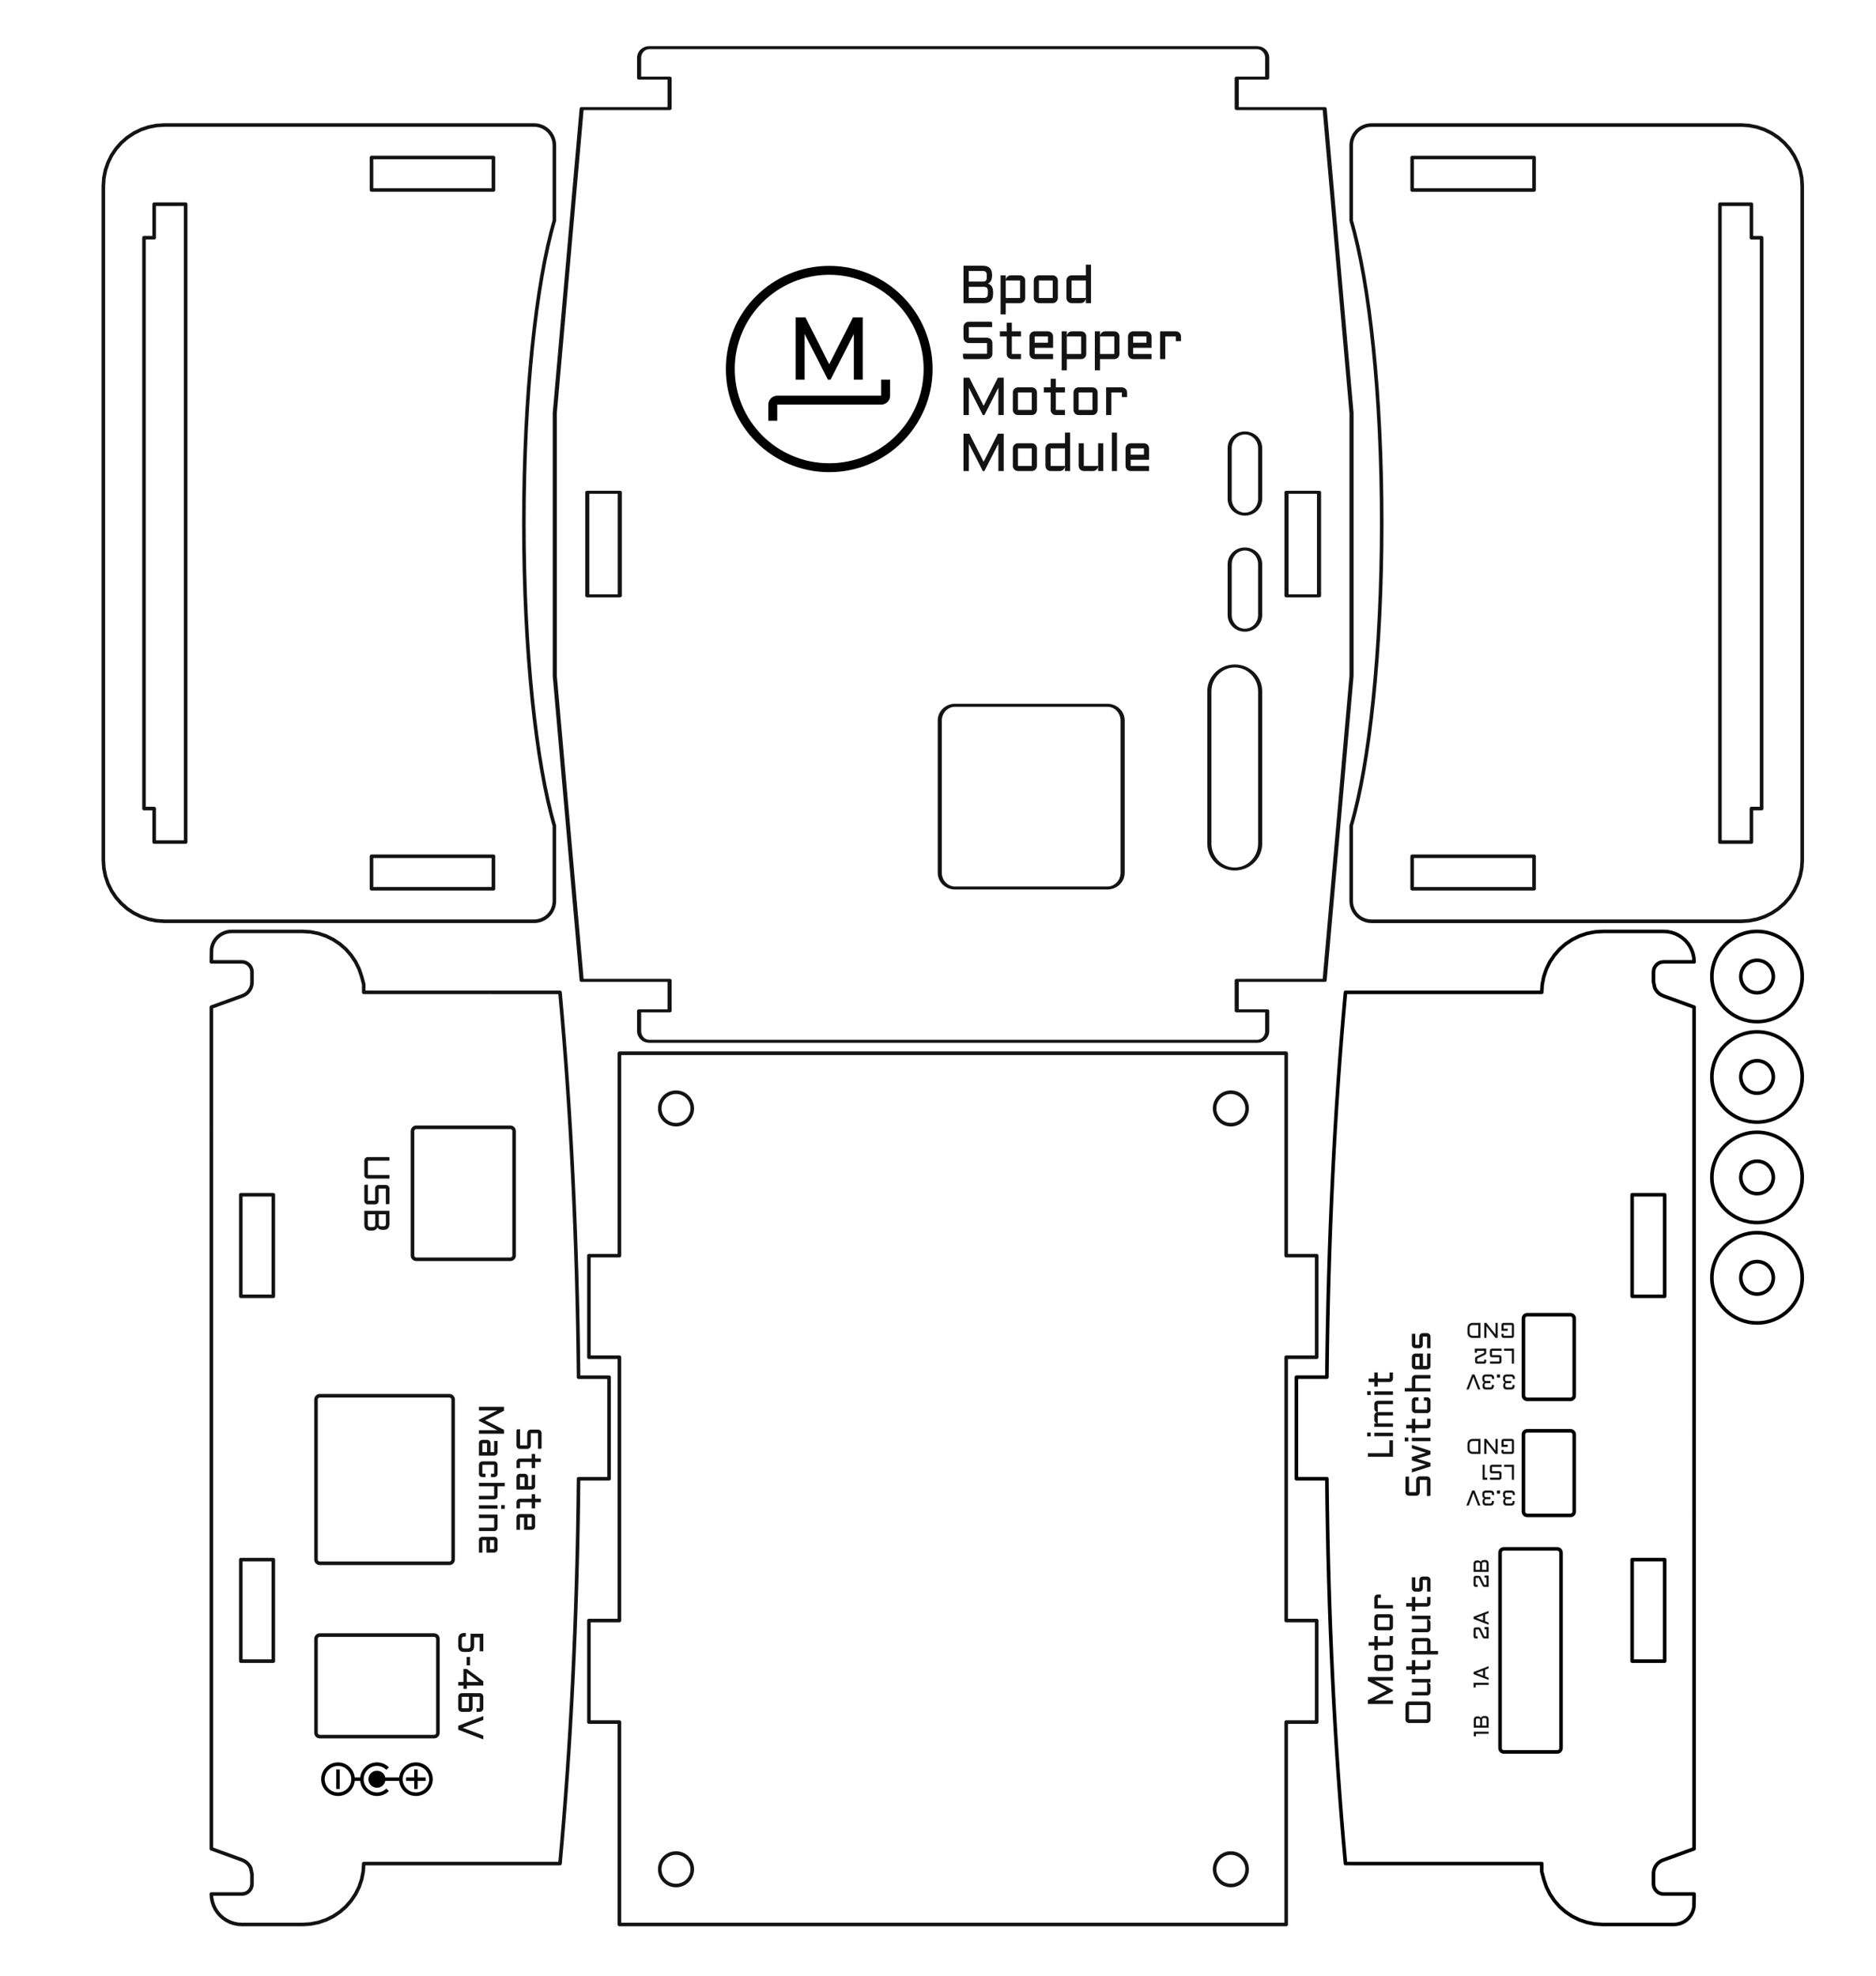 <?xml version="1.0" encoding="UTF-8" standalone="no"?>
<!DOCTYPE svg PUBLIC "-//W3C//DTD SVG 1.1//EN" "http://www.w3.org/Graphics/SVG/1.1/DTD/svg11.dtd">
<svg width="698px" height="735px" version="1.1" xmlns="http://www.w3.org/2000/svg" xmlns:xlink="http://www.w3.org/1999/xlink" xml:space="preserve" xmlns:serif="http://www.serif.com/" style="fill-rule:evenodd;clip-rule:evenodd;stroke-linecap:round;stroke-linejoin:round;">
    <g id="Artboard1" transform="matrix(1.066,0,0,1.051,-482.694,-32.914)">
        <rect x="452.787" y="31.31" width="654.614" height="698.249" style="fill:none;"/>
        <g id="V1.1" transform="matrix(1.251,0,0,1.268,246.22,-352.814)">
            <g id="long-side-2" serif:id="long side 2" transform="matrix(6.12323e-17,-1,1,6.12323e-17,-191.242,404.605)">
                <path d="M-417.819,731.703C-385.766,728.758 -349.584,726.948 -311.142,726.589L-311.142,718.085L-282.795,718.085L-282.795,726.589C-244.049,726.95 -207.601,728.787 -175.363,731.773L-175.363,786.528L-175.362,786.527L-173.142,786.672L-170.96,787.106L-168.853,787.822L-166.858,788.805L-165.008,790.041L-163.336,791.508L-161.869,793.181L-160.633,795.031L-159.649,797.026L-158.934,799.133L-158.5,801.315L-158.354,803.535L-158.354,820.543L-158.427,821.653L-158.644,822.744L-159.001,823.797L-159.493,824.795L-160.111,825.719L-160.845,826.556L-161.681,827.289L-162.606,827.907L-163.604,828.399L-164.657,828.757L-165.748,828.974L-166.858,829.046L-166.858,820.543L-166.955,819.808L-167.074,819.457L-167.238,819.124L-167.444,818.816L-167.688,818.537L-167.967,818.293L-168.275,818.087L-168.608,817.922L-168.959,817.803L-169.693,817.707L-172.402,817.707L-174.076,818.052L-174.462,818.243L-174.827,818.471L-175.166,818.736L-175.477,819.033L-175.756,819.361L-176,819.715L-176.374,820.488L-179.489,829.045L-414.448,829.043L-417.605,820.368L-417.765,819.989L-417.964,819.627L-418.197,819.288L-418.464,818.975L-418.762,818.69L-419.087,818.437L-419.436,818.218L-419.806,818.035L-420.192,817.892L-420.59,817.788L-420.998,817.725L-421.409,817.706L-424.244,817.706L-424.614,817.731L-424.977,817.803L-425.328,817.922L-425.661,818.086L-425.969,818.293L-426.248,818.537L-426.493,818.816L-426.699,819.124L-426.863,819.457L-426.982,819.808L-427.054,820.171L-427.08,820.541L-427.08,829.045L-430.654,828.997L-431.382,828.852L-432.084,828.614L-432.749,828.286L-433.366,827.874L-433.923,827.385L-434.412,826.827L-434.824,826.211L-435.152,825.546L-435.391,824.844L-435.535,824.116L-435.584,823.376L-435.584,803.534L-435.438,801.314L-435.004,799.132L-434.289,797.025L-433.305,795.03L-432.069,793.18L-430.602,791.507L-428.93,790.04L-427.08,788.804L-425.084,787.82L-422.978,787.105L-420.796,786.526L-418.576,786.526L-418.575,731.773L-417.819,731.703ZM-333.725,811.753L-333.725,820.824L-362.071,820.824L-362.071,811.753L-333.725,811.753ZM-260.213,820.824L-260.213,811.753L-231.866,811.753L-231.866,820.824L-260.213,820.824ZM-265.359,782.485C-265.359,781.898 -265.835,781.422 -266.422,781.422C-270.346,781.422 -283.989,781.422 -287.912,781.422C-288.5,781.422 -288.975,781.898 -288.975,782.485C-288.975,785.115 -288.975,791.903 -288.975,794.532C-288.975,795.119 -288.5,795.595 -287.912,795.595C-283.989,795.595 -270.346,795.595 -266.422,795.595C-265.835,795.595 -265.359,795.119 -265.359,794.532C-265.359,791.903 -265.359,785.115 -265.359,782.485ZM-297.759,782.485C-297.759,781.898 -298.235,781.422 -298.822,781.422C-302.746,781.422 -316.389,781.422 -320.312,781.422C-320.9,781.422 -321.375,781.898 -321.375,782.485C-321.375,785.115 -321.375,791.903 -321.375,794.532C-321.375,795.119 -320.9,795.595 -320.312,795.595C-316.389,795.595 -302.746,795.595 -298.822,795.595C-298.235,795.595 -297.759,795.119 -297.759,794.532C-297.759,791.903 -297.759,785.115 -297.759,782.485ZM-330.721,775.965C-330.721,775.378 -331.197,774.902 -331.784,774.902C-338.875,774.902 -379.26,774.902 -386.351,774.902C-386.938,774.902 -387.414,775.378 -387.414,775.965C-387.414,779.019 -387.414,787.794 -387.414,790.847C-387.414,791.434 -386.938,791.91 -386.351,791.91C-379.26,791.91 -338.875,791.91 -331.784,791.91C-331.197,791.91 -330.721,791.434 -330.721,790.847C-330.721,787.794 -330.721,779.019 -330.721,775.965Z" style="fill:none;stroke:black;stroke-width:1px;"/>
                <g>
                    <g transform="matrix(6.12323e-17,-1,1,6.12323e-17,-1088.92,1138.45)">
                        <g transform="matrix(6,0,0,6,359.129,774.486)">
                            <path d="M0.05,-0.212L0.148,-0.212L0.148,-0.175C0.148,-0.148 0.154,-0.129 0.166,-0.117C0.177,-0.104 0.196,-0.098 0.223,-0.098L0.425,-0.098C0.451,-0.098 0.471,-0.104 0.482,-0.117C0.494,-0.129 0.5,-0.148 0.5,-0.175L0.5,-0.229C0.5,-0.256 0.494,-0.275 0.482,-0.287C0.471,-0.299 0.451,-0.305 0.425,-0.305L0.218,-0.305L0.218,-0.403L0.422,-0.403C0.446,-0.404 0.464,-0.41 0.474,-0.423C0.485,-0.435 0.49,-0.454 0.49,-0.479L0.49,-0.525C0.49,-0.552 0.484,-0.571 0.472,-0.583C0.461,-0.596 0.441,-0.602 0.415,-0.602L0.233,-0.602C0.207,-0.602 0.188,-0.596 0.176,-0.583C0.164,-0.571 0.158,-0.552 0.158,-0.525L0.158,-0.488L0.06,-0.488L0.06,-0.53C0.06,-0.643 0.117,-0.7 0.23,-0.7L0.418,-0.7C0.476,-0.7 0.518,-0.686 0.546,-0.658C0.574,-0.63 0.588,-0.587 0.588,-0.53L0.588,-0.517C0.588,-0.478 0.581,-0.445 0.567,-0.42C0.553,-0.394 0.533,-0.375 0.507,-0.363C0.536,-0.354 0.559,-0.336 0.575,-0.31C0.59,-0.284 0.598,-0.249 0.598,-0.205L0.598,-0.17C0.598,-0.057 0.542,-0 0.428,-0L0.22,-0C0.107,-0 0.05,-0.057 0.05,-0.17L0.05,-0.212Z" style="fill:rgb(19,19,19);fill-rule:nonzero;"/>
                        </g>
                        <g transform="matrix(6,0,0,6,363.078,774.486)">
                            <rect x="0.08" y="-0.146" width="0.146" height="0.146" style="fill:rgb(19,19,19);fill-rule:nonzero;"/>
                        </g>
                        <g transform="matrix(6,0,0,6,364.915,774.486)">
                            <path d="M0.05,-0.212L0.148,-0.212L0.148,-0.175C0.148,-0.148 0.154,-0.129 0.166,-0.117C0.177,-0.104 0.196,-0.098 0.223,-0.098L0.425,-0.098C0.451,-0.098 0.471,-0.104 0.482,-0.117C0.494,-0.129 0.5,-0.148 0.5,-0.175L0.5,-0.229C0.5,-0.256 0.494,-0.275 0.482,-0.287C0.471,-0.299 0.451,-0.305 0.425,-0.305L0.218,-0.305L0.218,-0.403L0.422,-0.403C0.446,-0.404 0.464,-0.41 0.474,-0.423C0.485,-0.435 0.49,-0.454 0.49,-0.479L0.49,-0.525C0.49,-0.552 0.484,-0.571 0.472,-0.583C0.461,-0.596 0.441,-0.602 0.415,-0.602L0.233,-0.602C0.207,-0.602 0.188,-0.596 0.176,-0.583C0.164,-0.571 0.158,-0.552 0.158,-0.525L0.158,-0.488L0.06,-0.488L0.06,-0.53C0.06,-0.643 0.117,-0.7 0.23,-0.7L0.418,-0.7C0.476,-0.7 0.518,-0.686 0.546,-0.658C0.574,-0.63 0.588,-0.587 0.588,-0.53L0.588,-0.517C0.588,-0.478 0.581,-0.445 0.567,-0.42C0.553,-0.394 0.533,-0.375 0.507,-0.363C0.536,-0.354 0.559,-0.336 0.575,-0.31C0.59,-0.284 0.598,-0.249 0.598,-0.205L0.598,-0.17C0.598,-0.057 0.542,-0 0.428,-0L0.22,-0C0.107,-0 0.05,-0.057 0.05,-0.17L0.05,-0.212Z" style="fill:rgb(19,19,19);fill-rule:nonzero;"/>
                        </g>
                        <g transform="matrix(6,0,0,6,368.864,774.486)">
                            <path d="M0.3,-0L0.03,-0.7L0.137,-0.7L0.355,-0.124L0.573,-0.7L0.68,-0.7L0.41,-0L0.3,-0Z" style="fill:rgb(19,19,19);fill-rule:nonzero;"/>
                        </g>
                    </g>
                    <g transform="matrix(6.12323e-17,-1,1,6.12323e-17,-1081.72,1138.45)">
                        <g transform="matrix(6,0,0,6,359.129,774.486)">
                            <path d="M0.19,-0.7L0.19,-0.1L0.55,-0.1L0.55,-0L0.09,-0L0.09,-0.7L0.19,-0.7Z" style="fill:rgb(19,19,19);fill-rule:nonzero;"/>
                        </g>
                        <g transform="matrix(6,0,0,6,362.61,774.486)">
                            <path d="M0.19,-0.3C0.176,-0.3 0.163,-0.302 0.151,-0.308C0.139,-0.313 0.128,-0.32 0.119,-0.329C0.11,-0.338 0.103,-0.349 0.098,-0.361C0.092,-0.373 0.09,-0.386 0.09,-0.4L0.09,-0.6C0.09,-0.614 0.092,-0.627 0.098,-0.639C0.103,-0.651 0.11,-0.662 0.119,-0.671C0.128,-0.68 0.139,-0.687 0.151,-0.692C0.163,-0.698 0.176,-0.7 0.19,-0.7L0.53,-0.7L0.591,-0.7C0.613,-0.7 0.624,-0.694 0.625,-0.68C0.625,-0.667 0.625,-0.64 0.625,-0.6L0.19,-0.6L0.19,-0.4L0.53,-0.4C0.543,-0.4 0.556,-0.397 0.569,-0.392C0.581,-0.387 0.591,-0.38 0.601,-0.371C0.61,-0.361 0.617,-0.351 0.622,-0.339C0.627,-0.326 0.63,-0.313 0.63,-0.3L0.63,-0.1C0.63,-0.086 0.627,-0.073 0.622,-0.061C0.617,-0.049 0.61,-0.038 0.601,-0.029C0.591,-0.02 0.581,-0.013 0.569,-0.008C0.556,-0.003 0.543,-0 0.53,-0L0.18,-0L0.101,0C0.091,-0.008 0.085,-0.017 0.083,-0.024C0.081,-0.032 0.08,-0.057 0.08,-0.101L0.18,-0.1L0.53,-0.1L0.53,-0.3L0.19,-0.3Z" style="fill:rgb(19,19,19);fill-rule:nonzero;"/>
                        </g>
                        <g transform="matrix(6,0,0,6,366.931,774.486)">
                            <path d="M0.25,-0.7L0.25,-0L0.15,-0L0.15,-0.6L0.03,-0.6L0.03,-0.7L0.25,-0.7Z" style="fill:rgb(19,19,19);fill-rule:nonzero;"/>
                        </g>
                    </g>
                    <g transform="matrix(6.12323e-17,-1,1,6.12323e-17,-1074.52,1138.45)">
                        <g transform="matrix(6,0,0,6,359.129,774.486)">
                            <path d="M0.09,-0.6C0.09,-0.614 0.092,-0.627 0.098,-0.639C0.103,-0.651 0.11,-0.662 0.119,-0.671C0.128,-0.68 0.139,-0.687 0.151,-0.692C0.163,-0.698 0.176,-0.7 0.19,-0.7L0.57,-0.7C0.583,-0.7 0.596,-0.698 0.609,-0.692C0.621,-0.687 0.632,-0.68 0.641,-0.671C0.65,-0.662 0.657,-0.651 0.662,-0.639C0.667,-0.627 0.67,-0.614 0.67,-0.6L0.67,-0.51L0.57,-0.51L0.57,-0.6L0.19,-0.6L0.19,-0.1L0.57,-0.1L0.57,-0.27L0.38,-0.27L0.38,-0.37L0.67,-0.37L0.67,-0.1C0.67,-0.086 0.667,-0.073 0.662,-0.061C0.657,-0.049 0.65,-0.038 0.641,-0.029C0.632,-0.02 0.621,-0.013 0.609,-0.008C0.596,-0.003 0.583,-0 0.57,-0L0.19,-0C0.176,-0 0.163,-0.003 0.151,-0.008C0.139,-0.013 0.128,-0.02 0.119,-0.029C0.11,-0.038 0.103,-0.049 0.098,-0.061C0.092,-0.073 0.09,-0.086 0.09,-0.1L0.09,-0.6Z" style="fill:rgb(19,19,19);fill-rule:nonzero;"/>
                        </g>
                        <g transform="matrix(6,0,0,6,363.688,774.486)">
                            <path d="M0.19,-0L0.09,-0L0.09,-0.7L0.19,-0.7L0.611,-0.157L0.611,-0.7L0.711,-0.7L0.711,-0L0.611,-0L0.19,-0.543L0.19,-0Z" style="fill:rgb(19,19,19);fill-rule:nonzero;"/>
                        </g>
                        <g transform="matrix(6,0,0,6,368.492,774.486)">
                            <path d="M0.446,-0.1C0.492,-0.1 0.528,-0.113 0.553,-0.138C0.578,-0.163 0.591,-0.199 0.591,-0.245L0.591,-0.455C0.591,-0.478 0.588,-0.498 0.581,-0.516C0.575,-0.534 0.565,-0.549 0.552,-0.562C0.54,-0.574 0.525,-0.584 0.507,-0.59C0.489,-0.597 0.469,-0.6 0.446,-0.6L0.19,-0.6L0.19,-0.1L0.446,-0.1ZM0.09,-0L0.09,-0.7L0.446,-0.7C0.483,-0.7 0.517,-0.694 0.547,-0.683C0.577,-0.671 0.603,-0.655 0.624,-0.634C0.646,-0.612 0.662,-0.586 0.674,-0.556C0.685,-0.526 0.691,-0.492 0.691,-0.455L0.691,-0.245C0.691,-0.208 0.685,-0.174 0.674,-0.144C0.662,-0.114 0.646,-0.088 0.624,-0.067C0.603,-0.045 0.577,-0.029 0.547,-0.017C0.517,-0.006 0.483,-0 0.446,-0L0.09,-0Z" style="fill:rgb(19,19,19);fill-rule:nonzero;"/>
                        </g>
                    </g>
                    <g transform="matrix(6.12323e-17,-1,1,6.12323e-17,-1056.52,1138.45)">
                        <g transform="matrix(6,0,0,6,359.129,774.486)">
                            <path d="M0.05,-0.212L0.148,-0.212L0.148,-0.175C0.148,-0.148 0.154,-0.129 0.166,-0.117C0.177,-0.104 0.196,-0.098 0.223,-0.098L0.425,-0.098C0.451,-0.098 0.471,-0.104 0.482,-0.117C0.494,-0.129 0.5,-0.148 0.5,-0.175L0.5,-0.229C0.5,-0.256 0.494,-0.275 0.482,-0.287C0.471,-0.299 0.451,-0.305 0.425,-0.305L0.218,-0.305L0.218,-0.403L0.422,-0.403C0.446,-0.404 0.464,-0.41 0.474,-0.423C0.485,-0.435 0.49,-0.454 0.49,-0.479L0.49,-0.525C0.49,-0.552 0.484,-0.571 0.472,-0.583C0.461,-0.596 0.441,-0.602 0.415,-0.602L0.233,-0.602C0.207,-0.602 0.188,-0.596 0.176,-0.583C0.164,-0.571 0.158,-0.552 0.158,-0.525L0.158,-0.488L0.06,-0.488L0.06,-0.53C0.06,-0.643 0.117,-0.7 0.23,-0.7L0.418,-0.7C0.476,-0.7 0.518,-0.686 0.546,-0.658C0.574,-0.63 0.588,-0.587 0.588,-0.53L0.588,-0.517C0.588,-0.478 0.581,-0.445 0.567,-0.42C0.553,-0.394 0.533,-0.375 0.507,-0.363C0.536,-0.354 0.559,-0.336 0.575,-0.31C0.59,-0.284 0.598,-0.249 0.598,-0.205L0.598,-0.17C0.598,-0.057 0.542,-0 0.428,-0L0.22,-0C0.107,-0 0.05,-0.057 0.05,-0.17L0.05,-0.212Z" style="fill:rgb(19,19,19);fill-rule:nonzero;"/>
                        </g>
                        <g transform="matrix(6,0,0,6,363.078,774.486)">
                            <rect x="0.08" y="-0.146" width="0.146" height="0.146" style="fill:rgb(19,19,19);fill-rule:nonzero;"/>
                        </g>
                        <g transform="matrix(6,0,0,6,364.915,774.486)">
                            <path d="M0.05,-0.212L0.148,-0.212L0.148,-0.175C0.148,-0.148 0.154,-0.129 0.166,-0.117C0.177,-0.104 0.196,-0.098 0.223,-0.098L0.425,-0.098C0.451,-0.098 0.471,-0.104 0.482,-0.117C0.494,-0.129 0.5,-0.148 0.5,-0.175L0.5,-0.229C0.5,-0.256 0.494,-0.275 0.482,-0.287C0.471,-0.299 0.451,-0.305 0.425,-0.305L0.218,-0.305L0.218,-0.403L0.422,-0.403C0.446,-0.404 0.464,-0.41 0.474,-0.423C0.485,-0.435 0.49,-0.454 0.49,-0.479L0.49,-0.525C0.49,-0.552 0.484,-0.571 0.472,-0.583C0.461,-0.596 0.441,-0.602 0.415,-0.602L0.233,-0.602C0.207,-0.602 0.188,-0.596 0.176,-0.583C0.164,-0.571 0.158,-0.552 0.158,-0.525L0.158,-0.488L0.06,-0.488L0.06,-0.53C0.06,-0.643 0.117,-0.7 0.23,-0.7L0.418,-0.7C0.476,-0.7 0.518,-0.686 0.546,-0.658C0.574,-0.63 0.588,-0.587 0.588,-0.53L0.588,-0.517C0.588,-0.478 0.581,-0.445 0.567,-0.42C0.553,-0.394 0.533,-0.375 0.507,-0.363C0.536,-0.354 0.559,-0.336 0.575,-0.31C0.59,-0.284 0.598,-0.249 0.598,-0.205L0.598,-0.17C0.598,-0.057 0.542,-0 0.428,-0L0.22,-0C0.107,-0 0.05,-0.057 0.05,-0.17L0.05,-0.212Z" style="fill:rgb(19,19,19);fill-rule:nonzero;"/>
                        </g>
                        <g transform="matrix(6,0,0,6,368.864,774.486)">
                            <path d="M0.3,-0L0.03,-0.7L0.137,-0.7L0.355,-0.124L0.573,-0.7L0.68,-0.7L0.41,-0L0.3,-0Z" style="fill:rgb(19,19,19);fill-rule:nonzero;"/>
                        </g>
                    </g>
                    <g transform="matrix(6.12323e-17,-1,1,6.12323e-17,-1049.32,1138.45)">
                        <g transform="matrix(6,0,0,6,359.129,774.486)">
                            <path d="M0.19,-0.7L0.19,-0.1L0.55,-0.1L0.55,-0L0.09,-0L0.09,-0.7L0.19,-0.7Z" style="fill:rgb(19,19,19);fill-rule:nonzero;"/>
                        </g>
                        <g transform="matrix(6,0,0,6,362.61,774.486)">
                            <path d="M0.19,-0.3C0.176,-0.3 0.163,-0.302 0.151,-0.308C0.139,-0.313 0.128,-0.32 0.119,-0.329C0.11,-0.338 0.103,-0.349 0.098,-0.361C0.092,-0.373 0.09,-0.386 0.09,-0.4L0.09,-0.6C0.09,-0.614 0.092,-0.627 0.098,-0.639C0.103,-0.651 0.11,-0.662 0.119,-0.671C0.128,-0.68 0.139,-0.687 0.151,-0.692C0.163,-0.698 0.176,-0.7 0.19,-0.7L0.53,-0.7L0.591,-0.7C0.613,-0.7 0.624,-0.694 0.625,-0.68C0.625,-0.667 0.625,-0.64 0.625,-0.6L0.19,-0.6L0.19,-0.4L0.53,-0.4C0.543,-0.4 0.556,-0.397 0.569,-0.392C0.581,-0.387 0.591,-0.38 0.601,-0.371C0.61,-0.361 0.617,-0.351 0.622,-0.339C0.627,-0.326 0.63,-0.313 0.63,-0.3L0.63,-0.1C0.63,-0.086 0.627,-0.073 0.622,-0.061C0.617,-0.049 0.61,-0.038 0.601,-0.029C0.591,-0.02 0.581,-0.013 0.569,-0.008C0.556,-0.003 0.543,-0 0.53,-0L0.18,-0L0.101,0C0.091,-0.008 0.085,-0.017 0.083,-0.024C0.081,-0.032 0.08,-0.057 0.08,-0.101L0.18,-0.1L0.53,-0.1L0.53,-0.3L0.19,-0.3Z" style="fill:rgb(19,19,19);fill-rule:nonzero;"/>
                        </g>
                        <g transform="matrix(6,0,0,6,366.931,774.486)">
                            <path d="M0.18,-0.6L0.18,-0.51L0.08,-0.51L0.08,-0.6C0.08,-0.614 0.083,-0.627 0.088,-0.639C0.093,-0.651 0.1,-0.662 0.109,-0.671C0.118,-0.68 0.129,-0.687 0.141,-0.692C0.154,-0.698 0.167,-0.7 0.18,-0.7L0.497,-0.7C0.511,-0.7 0.524,-0.698 0.536,-0.692C0.548,-0.687 0.559,-0.68 0.568,-0.671C0.577,-0.662 0.584,-0.651 0.589,-0.639C0.594,-0.627 0.597,-0.614 0.597,-0.6L0.597,-0.472C0.597,-0.458 0.596,-0.446 0.593,-0.436C0.591,-0.425 0.587,-0.415 0.581,-0.406C0.575,-0.398 0.568,-0.39 0.559,-0.383C0.55,-0.376 0.54,-0.37 0.527,-0.364L0.18,-0.201L0.18,-0.1L0.51,-0.1L0.51,-0.19L0.61,-0.19L0.61,-0L0.08,-0L0.08,-0.184C0.08,-0.198 0.081,-0.21 0.084,-0.221C0.087,-0.231 0.091,-0.241 0.097,-0.25C0.102,-0.258 0.109,-0.266 0.118,-0.273C0.127,-0.28 0.138,-0.286 0.15,-0.292L0.497,-0.455L0.497,-0.6L0.18,-0.6Z" style="fill:rgb(19,19,19);fill-rule:nonzero;"/>
                        </g>
                    </g>
                    <g transform="matrix(6.12323e-17,-1,1,6.12323e-17,-1042.12,1138.45)">
                        <g transform="matrix(6,0,0,6,359.129,774.486)">
                            <path d="M0.09,-0.6C0.09,-0.614 0.092,-0.627 0.098,-0.639C0.103,-0.651 0.11,-0.662 0.119,-0.671C0.128,-0.68 0.139,-0.687 0.151,-0.692C0.163,-0.698 0.176,-0.7 0.19,-0.7L0.57,-0.7C0.583,-0.7 0.596,-0.698 0.609,-0.692C0.621,-0.687 0.632,-0.68 0.641,-0.671C0.65,-0.662 0.657,-0.651 0.662,-0.639C0.667,-0.627 0.67,-0.614 0.67,-0.6L0.67,-0.51L0.57,-0.51L0.57,-0.6L0.19,-0.6L0.19,-0.1L0.57,-0.1L0.57,-0.27L0.38,-0.27L0.38,-0.37L0.67,-0.37L0.67,-0.1C0.67,-0.086 0.667,-0.073 0.662,-0.061C0.657,-0.049 0.65,-0.038 0.641,-0.029C0.632,-0.02 0.621,-0.013 0.609,-0.008C0.596,-0.003 0.583,-0 0.57,-0L0.19,-0C0.176,-0 0.163,-0.003 0.151,-0.008C0.139,-0.013 0.128,-0.02 0.119,-0.029C0.11,-0.038 0.103,-0.049 0.098,-0.061C0.092,-0.073 0.09,-0.086 0.09,-0.1L0.09,-0.6Z" style="fill:rgb(19,19,19);fill-rule:nonzero;"/>
                        </g>
                        <g transform="matrix(6,0,0,6,363.688,774.486)">
                            <path d="M0.19,-0L0.09,-0L0.09,-0.7L0.19,-0.7L0.611,-0.157L0.611,-0.7L0.711,-0.7L0.711,-0L0.611,-0L0.19,-0.543L0.19,-0Z" style="fill:rgb(19,19,19);fill-rule:nonzero;"/>
                        </g>
                        <g transform="matrix(6,0,0,6,368.492,774.486)">
                            <path d="M0.446,-0.1C0.492,-0.1 0.528,-0.113 0.553,-0.138C0.578,-0.163 0.591,-0.199 0.591,-0.245L0.591,-0.455C0.591,-0.478 0.588,-0.498 0.581,-0.516C0.575,-0.534 0.565,-0.549 0.552,-0.562C0.54,-0.574 0.525,-0.584 0.507,-0.59C0.489,-0.597 0.469,-0.6 0.446,-0.6L0.19,-0.6L0.19,-0.1L0.446,-0.1ZM0.09,-0L0.09,-0.7L0.446,-0.7C0.483,-0.7 0.517,-0.694 0.547,-0.683C0.577,-0.671 0.603,-0.655 0.624,-0.634C0.646,-0.612 0.662,-0.586 0.674,-0.556C0.685,-0.526 0.691,-0.492 0.691,-0.455L0.691,-0.245C0.691,-0.208 0.685,-0.174 0.674,-0.144C0.662,-0.114 0.646,-0.088 0.624,-0.067C0.603,-0.045 0.577,-0.029 0.547,-0.017C0.517,-0.006 0.483,-0 0.446,-0L0.09,-0Z" style="fill:rgb(19,19,19);fill-rule:nonzero;"/>
                        </g>
                    </g>
                    <g transform="matrix(1,0,0,1,-703.256,-2.774)">
                        <g transform="matrix(6,0,0,6,361.43,774.486)">
                            <path d="M0.18,-0.6L0.18,-0.51L0.08,-0.51L0.08,-0.6C0.08,-0.614 0.083,-0.627 0.088,-0.639C0.093,-0.651 0.1,-0.662 0.109,-0.671C0.118,-0.68 0.129,-0.687 0.141,-0.692C0.154,-0.698 0.167,-0.7 0.18,-0.7L0.497,-0.7C0.511,-0.7 0.524,-0.698 0.536,-0.692C0.548,-0.687 0.559,-0.68 0.568,-0.671C0.577,-0.662 0.584,-0.651 0.589,-0.639C0.594,-0.627 0.597,-0.614 0.597,-0.6L0.597,-0.472C0.597,-0.458 0.596,-0.446 0.593,-0.436C0.591,-0.425 0.587,-0.415 0.581,-0.406C0.575,-0.398 0.568,-0.39 0.559,-0.383C0.55,-0.376 0.54,-0.37 0.527,-0.364L0.18,-0.201L0.18,-0.1L0.51,-0.1L0.51,-0.19L0.61,-0.19L0.61,-0L0.08,-0L0.08,-0.184C0.08,-0.198 0.081,-0.21 0.084,-0.221C0.087,-0.231 0.091,-0.241 0.097,-0.25C0.102,-0.258 0.109,-0.266 0.118,-0.273C0.127,-0.28 0.138,-0.286 0.15,-0.292L0.497,-0.455L0.497,-0.6L0.18,-0.6Z" style="fill:rgb(19,19,19);fill-rule:nonzero;"/>
                        </g>
                        <g transform="matrix(6,0,0,6,365.569,774.486)">
                            <path d="M0.546,-0.365C0.561,-0.361 0.574,-0.354 0.586,-0.346C0.598,-0.337 0.608,-0.326 0.617,-0.313C0.625,-0.3 0.632,-0.285 0.636,-0.267C0.641,-0.249 0.643,-0.228 0.643,-0.205L0.643,-0.17C0.643,-0.057 0.586,-0 0.473,-0L0.09,-0L0.09,-0.7L0.453,-0.7C0.566,-0.7 0.623,-0.643 0.623,-0.53L0.623,-0.517C0.623,-0.478 0.617,-0.446 0.604,-0.421C0.592,-0.396 0.572,-0.377 0.546,-0.365ZM0.188,-0.305L0.188,-0.098L0.47,-0.098C0.497,-0.098 0.516,-0.104 0.527,-0.117C0.539,-0.129 0.545,-0.148 0.545,-0.175L0.545,-0.229C0.545,-0.256 0.539,-0.275 0.527,-0.287C0.516,-0.299 0.497,-0.305 0.47,-0.305L0.188,-0.305ZM0.188,-0.602L0.188,-0.403L0.457,-0.403C0.481,-0.404 0.498,-0.41 0.509,-0.423C0.52,-0.435 0.525,-0.454 0.525,-0.479L0.525,-0.525C0.525,-0.552 0.519,-0.571 0.507,-0.583C0.496,-0.596 0.477,-0.602 0.45,-0.602L0.188,-0.602Z" style="fill:rgb(19,19,19);fill-rule:nonzero;"/>
                        </g>
                    </g>
                    <g transform="matrix(1,0,0,1,-717.656,-2.774)">
                        <g transform="matrix(6,0,0,6,361.439,774.486)">
                            <path d="M0.18,-0.6L0.18,-0.51L0.08,-0.51L0.08,-0.6C0.08,-0.614 0.083,-0.627 0.088,-0.639C0.093,-0.651 0.1,-0.662 0.109,-0.671C0.118,-0.68 0.129,-0.687 0.141,-0.692C0.154,-0.698 0.167,-0.7 0.18,-0.7L0.497,-0.7C0.511,-0.7 0.524,-0.698 0.536,-0.692C0.548,-0.687 0.559,-0.68 0.568,-0.671C0.577,-0.662 0.584,-0.651 0.589,-0.639C0.594,-0.627 0.597,-0.614 0.597,-0.6L0.597,-0.472C0.597,-0.458 0.596,-0.446 0.593,-0.436C0.591,-0.425 0.587,-0.415 0.581,-0.406C0.575,-0.398 0.568,-0.39 0.559,-0.383C0.55,-0.376 0.54,-0.37 0.527,-0.364L0.18,-0.201L0.18,-0.1L0.51,-0.1L0.51,-0.19L0.61,-0.19L0.61,-0L0.08,-0L0.08,-0.184C0.08,-0.198 0.081,-0.21 0.084,-0.221C0.087,-0.231 0.091,-0.241 0.097,-0.25C0.102,-0.258 0.109,-0.266 0.118,-0.273C0.127,-0.28 0.138,-0.286 0.15,-0.292L0.497,-0.455L0.497,-0.6L0.18,-0.6Z" style="fill:rgb(19,19,19);fill-rule:nonzero;"/>
                        </g>
                        <g transform="matrix(6,0,0,6,365.578,774.486)">
                            <path d="M0.4,-0.7L0.67,-0L0.57,-0L0.508,-0.161L0.192,-0.161L0.13,-0L0.03,-0L0.3,-0.7L0.4,-0.7ZM0.23,-0.261L0.469,-0.261L0.35,-0.57L0.23,-0.261Z" style="fill:rgb(19,19,19);fill-rule:nonzero;"/>
                        </g>
                    </g>
                    <g transform="matrix(1,0,0,1,-732.056,-2.774)">
                        <g transform="matrix(6,0,0,6,362.458,774.486)">
                            <path d="M0.25,-0.7L0.25,-0L0.15,-0L0.15,-0.6L0.03,-0.6L0.03,-0.7L0.25,-0.7Z" style="fill:rgb(19,19,19);fill-rule:nonzero;"/>
                        </g>
                        <g transform="matrix(6,0,0,6,364.559,774.486)">
                            <path d="M0.4,-0.7L0.67,-0L0.57,-0L0.508,-0.161L0.192,-0.161L0.13,-0L0.03,-0L0.3,-0.7L0.4,-0.7ZM0.23,-0.261L0.469,-0.261L0.35,-0.57L0.23,-0.261Z" style="fill:rgb(19,19,19);fill-rule:nonzero;"/>
                        </g>
                    </g>
                    <g transform="matrix(1,0,0,1,-745.74,-2.774)">
                        <g transform="matrix(5.9,0,0,5.9,362.502,774.486)">
                            <path d="M0.25,-0.7L0.25,-0L0.15,-0L0.15,-0.6L0.03,-0.6L0.03,-0.7L0.25,-0.7Z" style="fill:rgb(19,19,19);fill-rule:nonzero;"/>
                        </g>
                        <g transform="matrix(5.9,0,0,5.9,364.568,774.486)">
                            <path d="M0.546,-0.365C0.561,-0.361 0.574,-0.354 0.586,-0.346C0.598,-0.337 0.608,-0.326 0.617,-0.313C0.625,-0.3 0.632,-0.285 0.636,-0.267C0.641,-0.249 0.643,-0.228 0.643,-0.205L0.643,-0.17C0.643,-0.057 0.586,-0 0.473,-0L0.09,-0L0.09,-0.7L0.453,-0.7C0.566,-0.7 0.623,-0.643 0.623,-0.53L0.623,-0.517C0.623,-0.478 0.617,-0.446 0.604,-0.421C0.592,-0.396 0.572,-0.377 0.546,-0.365ZM0.188,-0.305L0.188,-0.098L0.47,-0.098C0.497,-0.098 0.516,-0.104 0.527,-0.117C0.539,-0.129 0.545,-0.148 0.545,-0.175L0.545,-0.229C0.545,-0.256 0.539,-0.275 0.527,-0.287C0.516,-0.299 0.497,-0.305 0.47,-0.305L0.188,-0.305ZM0.188,-0.602L0.188,-0.403L0.457,-0.403C0.481,-0.404 0.498,-0.41 0.509,-0.423C0.52,-0.435 0.525,-0.454 0.525,-0.479L0.525,-0.525C0.525,-0.552 0.519,-0.571 0.507,-0.583C0.496,-0.596 0.477,-0.602 0.45,-0.602L0.188,-0.602Z" style="fill:rgb(19,19,19);fill-rule:nonzero;"/>
                        </g>
                    </g>
                    <g transform="matrix(1,0,0,1,-675.866,34.859)">
                        <g transform="matrix(10,0,0,10,300.943,710.162)">
                            <path d="M0.451,-0L0.19,-0.513L0.19,-0L0.09,-0L0.09,-0.7L0.199,-0.7L0.466,-0.173L0.733,-0.7L0.842,-0.7L0.842,-0L0.742,-0L0.742,-0.513L0.481,-0L0.451,-0Z" style="fill:rgb(19,19,19);fill-rule:nonzero;"/>
                        </g>
                        <g transform="matrix(10,0,0,10,310.264,710.162)">
                            <path d="M0.53,-0.096C0.53,-0.083 0.527,-0.07 0.522,-0.059C0.517,-0.047 0.51,-0.037 0.502,-0.028C0.493,-0.019 0.483,-0.013 0.471,-0.008C0.46,-0.003 0.447,-0 0.434,-0L0.176,-0C0.163,-0 0.15,-0.003 0.139,-0.008C0.127,-0.013 0.117,-0.019 0.108,-0.028C0.1,-0.037 0.093,-0.047 0.088,-0.059C0.083,-0.07 0.08,-0.083 0.08,-0.096L0.08,-0.424C0.08,-0.437 0.083,-0.45 0.088,-0.461C0.093,-0.473 0.1,-0.483 0.108,-0.492C0.117,-0.501 0.127,-0.507 0.139,-0.512C0.15,-0.517 0.163,-0.52 0.176,-0.52L0.434,-0.52C0.447,-0.52 0.46,-0.517 0.471,-0.512C0.483,-0.507 0.493,-0.501 0.502,-0.492C0.51,-0.483 0.517,-0.473 0.522,-0.461C0.527,-0.45 0.53,-0.437 0.53,-0.424L0.53,-0.096ZM0.176,-0.424L0.176,-0.096L0.434,-0.096L0.434,-0.424L0.176,-0.424Z" style="fill:rgb(19,19,19);fill-rule:nonzero;"/>
                        </g>
                        <g transform="matrix(10,0,0,10,316.363,710.162)">
                            <path d="M0.05,-0.52L0.177,-0.52L0.177,-0.68L0.273,-0.68L0.273,-0.52L0.444,-0.52L0.444,-0.424L0.273,-0.424L0.273,-0.096L0.444,-0.096L0.444,-0L0.273,-0C0.26,-0 0.248,-0.003 0.236,-0.008C0.224,-0.013 0.214,-0.019 0.205,-0.028C0.196,-0.037 0.189,-0.047 0.184,-0.059C0.179,-0.07 0.177,-0.083 0.177,-0.096L0.177,-0.424L0.05,-0.424L0.05,-0.52Z" style="fill:rgb(19,19,19);fill-rule:nonzero;"/>
                        </g>
                        <g transform="matrix(10,0,0,10,321.602,710.162)">
                            <path d="M0.53,-0.096C0.53,-0.083 0.527,-0.07 0.522,-0.059C0.517,-0.047 0.51,-0.037 0.502,-0.028C0.493,-0.019 0.483,-0.013 0.471,-0.008C0.46,-0.003 0.447,-0 0.434,-0L0.176,-0C0.163,-0 0.15,-0.003 0.139,-0.008C0.127,-0.013 0.117,-0.019 0.108,-0.028C0.1,-0.037 0.093,-0.047 0.088,-0.059C0.083,-0.07 0.08,-0.083 0.08,-0.096L0.08,-0.424C0.08,-0.437 0.083,-0.45 0.088,-0.461C0.093,-0.473 0.1,-0.483 0.108,-0.492C0.117,-0.501 0.127,-0.507 0.139,-0.512C0.15,-0.517 0.163,-0.52 0.176,-0.52L0.434,-0.52C0.447,-0.52 0.46,-0.517 0.471,-0.512C0.483,-0.507 0.493,-0.501 0.502,-0.492C0.51,-0.483 0.517,-0.473 0.522,-0.461C0.527,-0.45 0.53,-0.437 0.53,-0.424L0.53,-0.096ZM0.176,-0.424L0.176,-0.096L0.434,-0.096L0.434,-0.424L0.176,-0.424Z" style="fill:rgb(19,19,19);fill-rule:nonzero;"/>
                        </g>
                        <g transform="matrix(10,0,0,10,327.701,710.162)">
                            <path d="M0.176,-0.424L0.176,-0L0.08,-0L0.08,-0.52L0.374,-0.52C0.387,-0.52 0.4,-0.517 0.411,-0.512C0.423,-0.507 0.433,-0.501 0.442,-0.492C0.451,-0.483 0.458,-0.473 0.463,-0.461C0.468,-0.45 0.47,-0.437 0.47,-0.424L0.47,-0.336L0.374,-0.336L0.374,-0.424L0.176,-0.424Z" style="fill:rgb(19,19,19);fill-rule:nonzero;"/>
                        </g>
                        <g transform="matrix(10,0,0,10,295.63,720.641)">
                            <path d="M0.69,-0.1C0.69,-0.086 0.687,-0.073 0.682,-0.061C0.677,-0.049 0.67,-0.038 0.661,-0.029C0.652,-0.02 0.641,-0.013 0.629,-0.008C0.616,-0.003 0.604,-0 0.59,-0L0.19,-0C0.176,-0 0.163,-0.003 0.151,-0.008C0.139,-0.013 0.128,-0.02 0.119,-0.029C0.11,-0.038 0.103,-0.049 0.098,-0.061C0.092,-0.073 0.09,-0.086 0.09,-0.1L0.09,-0.6C0.09,-0.614 0.092,-0.627 0.098,-0.639C0.103,-0.651 0.11,-0.662 0.119,-0.671C0.128,-0.68 0.139,-0.687 0.151,-0.692C0.163,-0.698 0.176,-0.7 0.19,-0.7L0.59,-0.7C0.604,-0.7 0.616,-0.698 0.629,-0.692C0.641,-0.687 0.652,-0.68 0.661,-0.671C0.67,-0.662 0.677,-0.651 0.682,-0.639C0.687,-0.627 0.69,-0.614 0.69,-0.6L0.69,-0.1ZM0.19,-0.6L0.19,-0.1L0.59,-0.1L0.59,-0.6L0.19,-0.6Z" style="fill:rgb(19,19,19);fill-rule:nonzero;"/>
                        </g>
                        <g transform="matrix(10,0,0,10,303.428,720.641)">
                            <path d="M0.08,-0.52L0.176,-0.52L0.176,-0.096L0.444,-0.096L0.444,-0.52L0.54,-0.52L0.54,-0L0.444,-0L0.444,-0.088C0.443,-0.076 0.44,-0.064 0.434,-0.054C0.429,-0.043 0.421,-0.034 0.413,-0.026C0.404,-0.018 0.394,-0.011 0.383,-0.007C0.372,-0.002 0.361,-0 0.348,-0L0.176,-0C0.163,-0 0.15,-0.003 0.139,-0.008C0.127,-0.013 0.117,-0.019 0.108,-0.028C0.1,-0.037 0.093,-0.047 0.088,-0.059C0.083,-0.07 0.08,-0.083 0.08,-0.096L0.08,-0.52Z" style="fill:rgb(19,19,19);fill-rule:nonzero;"/>
                        </g>
                        <g transform="matrix(10,0,0,10,309.629,720.641)">
                            <path d="M0.05,-0.52L0.177,-0.52L0.177,-0.68L0.273,-0.68L0.273,-0.52L0.444,-0.52L0.444,-0.424L0.273,-0.424L0.273,-0.096L0.444,-0.096L0.444,-0L0.273,-0C0.26,-0 0.248,-0.003 0.236,-0.008C0.224,-0.013 0.214,-0.019 0.205,-0.028C0.196,-0.037 0.189,-0.047 0.184,-0.059C0.179,-0.07 0.177,-0.083 0.177,-0.096L0.177,-0.424L0.05,-0.424L0.05,-0.52Z" style="fill:rgb(19,19,19);fill-rule:nonzero;"/>
                        </g>
                        <g transform="matrix(10,0,0,10,314.869,720.641)">
                            <path d="M0.54,-0.096C0.54,-0.083 0.538,-0.07 0.532,-0.059C0.527,-0.047 0.521,-0.037 0.512,-0.028C0.503,-0.019 0.493,-0.013 0.481,-0.008C0.47,-0.003 0.457,-0 0.444,-0L0.176,-0L0.176,0.21L0.08,0.21L0.08,-0.52L0.176,-0.52L0.176,-0.432C0.177,-0.444 0.18,-0.456 0.186,-0.467C0.191,-0.477 0.198,-0.486 0.207,-0.494C0.215,-0.502 0.225,-0.509 0.236,-0.513C0.247,-0.518 0.259,-0.52 0.272,-0.52L0.444,-0.52C0.457,-0.52 0.47,-0.517 0.481,-0.512C0.493,-0.507 0.503,-0.501 0.512,-0.492C0.521,-0.483 0.527,-0.473 0.532,-0.461C0.538,-0.45 0.54,-0.437 0.54,-0.424L0.54,-0.096ZM0.444,-0.096L0.444,-0.424L0.176,-0.424L0.176,-0.096L0.444,-0.096Z" style="fill:rgb(19,19,19);fill-rule:nonzero;"/>
                        </g>
                        <g transform="matrix(10,0,0,10,321.07,720.641)">
                            <path d="M0.08,-0.52L0.176,-0.52L0.176,-0.096L0.444,-0.096L0.444,-0.52L0.54,-0.52L0.54,-0L0.444,-0L0.444,-0.088C0.443,-0.076 0.44,-0.064 0.434,-0.054C0.429,-0.043 0.421,-0.034 0.413,-0.026C0.404,-0.018 0.394,-0.011 0.383,-0.007C0.372,-0.002 0.361,-0 0.348,-0L0.176,-0C0.163,-0 0.15,-0.003 0.139,-0.008C0.127,-0.013 0.117,-0.019 0.108,-0.028C0.1,-0.037 0.093,-0.047 0.088,-0.059C0.083,-0.07 0.08,-0.083 0.08,-0.096L0.08,-0.52Z" style="fill:rgb(19,19,19);fill-rule:nonzero;"/>
                        </g>
                        <g transform="matrix(10,0,0,10,327.271,720.641)">
                            <path d="M0.05,-0.52L0.177,-0.52L0.177,-0.68L0.273,-0.68L0.273,-0.52L0.444,-0.52L0.444,-0.424L0.273,-0.424L0.273,-0.096L0.444,-0.096L0.444,-0L0.273,-0C0.26,-0 0.248,-0.003 0.236,-0.008C0.224,-0.013 0.214,-0.019 0.205,-0.028C0.196,-0.037 0.189,-0.047 0.184,-0.059C0.179,-0.07 0.177,-0.083 0.177,-0.096L0.177,-0.424L0.05,-0.424L0.05,-0.52Z" style="fill:rgb(19,19,19);fill-rule:nonzero;"/>
                        </g>
                        <g transform="matrix(10,0,0,10,332.51,720.641)">
                            <path d="M0.394,-0.096L0.394,-0.217L0.166,-0.217C0.153,-0.217 0.14,-0.219 0.128,-0.224C0.117,-0.229 0.107,-0.236 0.098,-0.245C0.089,-0.253 0.082,-0.264 0.077,-0.275C0.072,-0.287 0.07,-0.3 0.07,-0.313L0.07,-0.424C0.07,-0.437 0.072,-0.45 0.077,-0.461C0.082,-0.473 0.089,-0.483 0.098,-0.492C0.107,-0.501 0.117,-0.507 0.128,-0.512C0.14,-0.517 0.153,-0.52 0.166,-0.52L0.47,-0.52L0.47,-0.424L0.166,-0.424L0.166,-0.313L0.394,-0.313C0.407,-0.313 0.42,-0.31 0.431,-0.305C0.443,-0.3 0.453,-0.294 0.462,-0.285C0.471,-0.276 0.478,-0.266 0.483,-0.254C0.488,-0.243 0.49,-0.23 0.49,-0.217L0.49,-0.096C0.49,-0.083 0.488,-0.07 0.483,-0.059C0.478,-0.047 0.471,-0.037 0.462,-0.028C0.453,-0.019 0.443,-0.013 0.431,-0.008C0.42,-0.003 0.407,-0 0.394,-0L0.07,-0L0.07,-0.096L0.394,-0.096Z" style="fill:rgb(19,19,19);fill-rule:nonzero;"/>
                        </g>
                    </g>
                    <g transform="matrix(1,0,0,1,-610.166,34.859)">
                        <g transform="matrix(10,0,0,10,304.249,710.162)">
                            <path d="M0.19,-0.7L0.19,-0.1L0.55,-0.1L0.55,-0L0.09,-0L0.09,-0.7L0.19,-0.7Z" style="fill:rgb(19,19,19);fill-rule:nonzero;"/>
                        </g>
                        <g transform="matrix(10,0,0,10,310.049,710.162)">
                            <path d="M0.181,-0.52L0.181,-0L0.085,-0L0.085,-0.52L0.181,-0.52ZM0.08,-0.72L0.186,-0.72L0.186,-0.62L0.08,-0.62L0.08,-0.72Z" style="fill:rgb(19,19,19);fill-rule:nonzero;"/>
                        </g>
                        <g transform="matrix(10,0,0,10,312.71,710.162)">
                            <path d="M0.492,-0.424L0.492,-0L0.396,-0L0.396,-0.424L0.176,-0.424L0.176,-0L0.08,-0L0.08,-0.52L0.176,-0.52L0.176,-0.428C0.176,-0.441 0.179,-0.453 0.185,-0.464C0.19,-0.475 0.197,-0.485 0.205,-0.493C0.214,-0.502 0.224,-0.508 0.235,-0.513C0.247,-0.518 0.259,-0.52 0.272,-0.52L0.396,-0.52C0.409,-0.52 0.421,-0.518 0.432,-0.513C0.444,-0.508 0.454,-0.502 0.462,-0.493C0.471,-0.485 0.478,-0.475 0.484,-0.464C0.489,-0.453 0.492,-0.441 0.492,-0.428C0.493,-0.441 0.496,-0.453 0.501,-0.464C0.506,-0.475 0.513,-0.485 0.521,-0.493C0.53,-0.502 0.54,-0.508 0.551,-0.513C0.563,-0.518 0.575,-0.52 0.588,-0.52L0.712,-0.52C0.725,-0.52 0.738,-0.517 0.75,-0.512C0.761,-0.507 0.771,-0.501 0.78,-0.492C0.789,-0.483 0.795,-0.473 0.801,-0.461C0.806,-0.45 0.808,-0.437 0.808,-0.424L0.808,-0L0.712,-0L0.712,-0.424L0.492,-0.424Z" style="fill:rgb(19,19,19);fill-rule:nonzero;"/>
                        </g>
                        <g transform="matrix(10,0,0,10,321.592,710.162)">
                            <path d="M0.181,-0.52L0.181,-0L0.085,-0L0.085,-0.52L0.181,-0.52ZM0.08,-0.72L0.186,-0.72L0.186,-0.62L0.08,-0.62L0.08,-0.72Z" style="fill:rgb(19,19,19);fill-rule:nonzero;"/>
                        </g>
                        <g transform="matrix(10,0,0,10,324.253,710.162)">
                            <path d="M0.05,-0.52L0.177,-0.52L0.177,-0.68L0.273,-0.68L0.273,-0.52L0.444,-0.52L0.444,-0.424L0.273,-0.424L0.273,-0.096L0.444,-0.096L0.444,-0L0.273,-0C0.26,-0 0.248,-0.003 0.236,-0.008C0.224,-0.013 0.214,-0.019 0.205,-0.028C0.196,-0.037 0.189,-0.047 0.184,-0.059C0.179,-0.07 0.177,-0.083 0.177,-0.096L0.177,-0.424L0.05,-0.424L0.05,-0.52Z" style="fill:rgb(19,19,19);fill-rule:nonzero;"/>
                        </g>
                        <g transform="matrix(10,0,0,10,293.377,720.641)">
                            <path d="M0.19,-0.3C0.176,-0.3 0.163,-0.302 0.151,-0.308C0.139,-0.313 0.128,-0.32 0.119,-0.329C0.11,-0.338 0.103,-0.349 0.098,-0.361C0.092,-0.373 0.09,-0.386 0.09,-0.4L0.09,-0.6C0.09,-0.614 0.092,-0.627 0.098,-0.639C0.103,-0.651 0.11,-0.662 0.119,-0.671C0.128,-0.68 0.139,-0.687 0.151,-0.692C0.163,-0.698 0.176,-0.7 0.19,-0.7L0.53,-0.7L0.591,-0.7C0.613,-0.7 0.624,-0.694 0.625,-0.68C0.625,-0.667 0.625,-0.64 0.625,-0.6L0.19,-0.6L0.19,-0.4L0.53,-0.4C0.543,-0.4 0.556,-0.397 0.569,-0.392C0.581,-0.387 0.591,-0.38 0.601,-0.371C0.61,-0.361 0.617,-0.351 0.622,-0.339C0.627,-0.326 0.63,-0.313 0.63,-0.3L0.63,-0.1C0.63,-0.086 0.627,-0.073 0.622,-0.061C0.617,-0.049 0.61,-0.038 0.601,-0.029C0.591,-0.02 0.581,-0.013 0.569,-0.008C0.556,-0.003 0.543,-0 0.53,-0L0.18,-0L0.101,0C0.091,-0.008 0.085,-0.017 0.083,-0.024C0.081,-0.032 0.08,-0.057 0.08,-0.101L0.18,-0.1L0.53,-0.1L0.53,-0.3L0.19,-0.3Z" style="fill:rgb(19,19,19);fill-rule:nonzero;"/>
                        </g>
                        <g transform="matrix(10,0,0,10,300.579,720.641)">
                            <path d="M0.188,-0L0.02,-0.52L0.117,-0.52L0.24,-0.128L0.355,-0.52L0.453,-0.52L0.568,-0.128L0.691,-0.52L0.788,-0.52L0.62,-0L0.52,-0L0.404,-0.382L0.288,-0L0.188,-0Z" style="fill:rgb(19,19,19);fill-rule:nonzero;"/>
                        </g>
                        <g transform="matrix(10,0,0,10,308.66,720.641)">
                            <path d="M0.181,-0.52L0.181,-0L0.085,-0L0.085,-0.52L0.181,-0.52ZM0.08,-0.72L0.186,-0.72L0.186,-0.62L0.08,-0.62L0.08,-0.72Z" style="fill:rgb(19,19,19);fill-rule:nonzero;"/>
                        </g>
                        <g transform="matrix(10,0,0,10,311.321,720.641)">
                            <path d="M0.05,-0.52L0.177,-0.52L0.177,-0.68L0.273,-0.68L0.273,-0.52L0.444,-0.52L0.444,-0.424L0.273,-0.424L0.273,-0.096L0.444,-0.096L0.444,-0L0.273,-0C0.26,-0 0.248,-0.003 0.236,-0.008C0.224,-0.013 0.214,-0.019 0.205,-0.028C0.196,-0.037 0.189,-0.047 0.184,-0.059C0.179,-0.07 0.177,-0.083 0.177,-0.096L0.177,-0.424L0.05,-0.424L0.05,-0.52Z" style="fill:rgb(19,19,19);fill-rule:nonzero;"/>
                        </g>
                        <g transform="matrix(10,0,0,10,316.561,720.641)">
                            <path d="M0.176,-0.424L0.176,-0.096L0.424,-0.096L0.424,-0.184L0.52,-0.184L0.52,-0.096C0.52,-0.083 0.517,-0.07 0.512,-0.059C0.507,-0.047 0.501,-0.037 0.492,-0.028C0.483,-0.019 0.473,-0.013 0.461,-0.008C0.45,-0.003 0.437,-0 0.424,-0L0.176,-0C0.163,-0 0.15,-0.003 0.139,-0.008C0.127,-0.013 0.117,-0.019 0.108,-0.028C0.1,-0.037 0.093,-0.047 0.088,-0.059C0.083,-0.07 0.08,-0.083 0.08,-0.096L0.08,-0.424C0.08,-0.437 0.083,-0.45 0.088,-0.461C0.093,-0.473 0.1,-0.483 0.108,-0.492C0.117,-0.501 0.127,-0.507 0.139,-0.512C0.15,-0.517 0.163,-0.52 0.176,-0.52L0.424,-0.52C0.437,-0.52 0.45,-0.517 0.461,-0.512C0.473,-0.507 0.483,-0.501 0.492,-0.492C0.501,-0.483 0.507,-0.473 0.512,-0.461C0.517,-0.45 0.52,-0.437 0.52,-0.424L0.52,-0.336L0.424,-0.336L0.424,-0.424L0.176,-0.424Z" style="fill:rgb(19,19,19);fill-rule:nonzero;"/>
                        </g>
                        <g transform="matrix(10,0,0,10,322.562,720.641)">
                            <path d="M0.54,-0L0.444,-0L0.444,-0.424L0.176,-0.424L0.176,-0L0.08,-0L0.08,-0.72L0.176,-0.72L0.176,-0.52L0.273,-0.521L0.444,-0.52C0.457,-0.52 0.47,-0.517 0.481,-0.512C0.493,-0.507 0.503,-0.501 0.512,-0.492C0.521,-0.483 0.527,-0.473 0.532,-0.461C0.538,-0.45 0.54,-0.437 0.54,-0.424L0.54,-0Z" style="fill:rgb(19,19,19);fill-rule:nonzero;"/>
                        </g>
                        <g transform="matrix(10,0,0,10,328.763,720.641)">
                            <path d="M0.52,-0.211L0.176,-0.211L0.176,-0.096L0.52,-0.096L0.52,-0L0.176,-0C0.163,-0 0.15,-0.003 0.139,-0.008C0.127,-0.013 0.117,-0.019 0.108,-0.028C0.1,-0.037 0.093,-0.047 0.088,-0.059C0.083,-0.07 0.08,-0.083 0.08,-0.096L0.08,-0.424C0.08,-0.437 0.083,-0.45 0.088,-0.461C0.093,-0.473 0.1,-0.483 0.108,-0.492C0.117,-0.501 0.127,-0.507 0.139,-0.512C0.15,-0.517 0.163,-0.52 0.176,-0.52L0.424,-0.52C0.437,-0.52 0.45,-0.517 0.461,-0.512C0.473,-0.507 0.483,-0.501 0.492,-0.492C0.501,-0.483 0.507,-0.473 0.512,-0.461C0.517,-0.45 0.52,-0.437 0.52,-0.424L0.52,-0.211ZM0.176,-0.424L0.176,-0.307L0.424,-0.307L0.424,-0.424L0.176,-0.424Z" style="fill:rgb(19,19,19);fill-rule:nonzero;"/>
                        </g>
                        <g transform="matrix(10,0,0,10,334.764,720.641)">
                            <path d="M0.394,-0.096L0.394,-0.217L0.166,-0.217C0.153,-0.217 0.14,-0.219 0.128,-0.224C0.117,-0.229 0.107,-0.236 0.098,-0.245C0.089,-0.253 0.082,-0.264 0.077,-0.275C0.072,-0.287 0.07,-0.3 0.07,-0.313L0.07,-0.424C0.07,-0.437 0.072,-0.45 0.077,-0.461C0.082,-0.473 0.089,-0.483 0.098,-0.492C0.107,-0.501 0.117,-0.507 0.128,-0.512C0.14,-0.517 0.153,-0.52 0.166,-0.52L0.47,-0.52L0.47,-0.424L0.166,-0.424L0.166,-0.313L0.394,-0.313C0.407,-0.313 0.42,-0.31 0.431,-0.305C0.443,-0.3 0.453,-0.294 0.462,-0.285C0.471,-0.276 0.478,-0.266 0.483,-0.254C0.488,-0.243 0.49,-0.23 0.49,-0.217L0.49,-0.096C0.49,-0.083 0.488,-0.07 0.483,-0.059C0.478,-0.047 0.471,-0.037 0.462,-0.028C0.453,-0.019 0.443,-0.013 0.431,-0.008C0.42,-0.003 0.407,-0 0.394,-0L0.07,-0L0.07,-0.096L0.394,-0.096Z" style="fill:rgb(19,19,19);fill-rule:nonzero;"/>
                        </g>
                    </g>
                </g>
            </g>
            <g id="long-side-1" serif:id="long side 1" transform="matrix(6.12323e-17,1,-1,6.12323e-17,1053.15,998.543)">
                <path d="M-417.811,731.703C-385.759,728.758 -349.576,726.948 -311.134,726.589L-311.134,718.085L-282.787,718.085L-282.787,726.589C-244.041,726.95 -207.594,728.787 -175.355,731.773L-175.363,786.528L-175.362,786.527L-173.142,786.672L-170.96,787.106L-168.853,787.822L-166.858,788.805L-165.008,790.041L-163.336,791.508L-161.869,793.181L-160.633,795.031L-159.649,797.026L-158.934,799.133L-158.5,801.315L-158.354,803.535L-158.354,820.543L-158.427,821.653L-158.644,822.744L-159.001,823.797L-159.493,824.795L-160.111,825.719L-160.845,826.556L-161.681,827.289L-162.606,827.907L-163.604,828.399L-164.657,828.757L-165.748,828.974L-166.858,829.046L-166.858,820.543L-166.955,819.808L-167.074,819.457L-167.238,819.124L-167.444,818.816L-167.688,818.537L-167.967,818.293L-168.275,818.087L-168.608,817.922L-168.959,817.803L-169.693,817.707L-172.402,817.707L-174.076,818.052L-174.462,818.243L-174.827,818.471L-175.166,818.736L-175.477,819.033L-175.756,819.361L-176,819.715L-176.374,820.488L-179.489,829.045L-414.448,829.043L-417.605,820.368L-417.765,819.989L-417.964,819.627L-418.197,819.288L-418.464,818.975L-418.762,818.69L-419.087,818.437L-419.436,818.218L-419.806,818.035L-420.192,817.892L-420.59,817.788L-420.998,817.725L-421.409,817.706L-424.244,817.706L-424.614,817.731L-424.977,817.803L-425.328,817.922L-425.661,818.086L-425.969,818.293L-426.248,818.537L-426.493,818.816L-426.699,819.124L-426.863,819.457L-426.982,819.808L-427.054,820.171L-427.08,820.541L-427.08,829.045L-430.654,828.997L-431.382,828.852L-432.084,828.614L-432.749,828.286L-433.366,827.874L-433.923,827.385L-434.412,826.827L-434.824,826.211L-435.152,825.546L-435.391,824.844L-435.535,824.116L-435.584,823.376L-435.584,803.534L-435.438,801.314L-435.004,799.132L-434.289,797.025L-433.305,795.03L-432.069,793.18L-430.602,791.507L-428.93,790.04L-427.08,788.804L-425.084,787.82L-422.978,787.105L-420.796,786.526L-418.576,786.526L-418.567,731.773L-417.811,731.703ZM-333.725,811.753L-333.725,820.824L-362.071,820.824L-362.071,811.753L-333.725,811.753ZM-260.213,820.824L-260.213,811.753L-231.866,811.753L-231.866,820.824L-260.213,820.824ZM-210.798,766.895C-210.798,766.308 -211.274,765.832 -211.861,765.832C-216.335,765.832 -233.608,765.832 -238.082,765.832C-238.669,765.832 -239.145,766.308 -239.145,766.895C-239.145,771.971 -239.145,793.708 -239.145,798.784C-239.145,799.371 -238.669,799.847 -238.082,799.847C-233.608,799.847 -216.335,799.847 -211.861,799.847C-211.274,799.847 -210.798,799.371 -210.798,798.784C-210.798,793.708 -210.798,771.971 -210.798,766.895ZM-259.186,762.643C-259.186,762.361 -259.298,762.09 -259.497,761.891C-259.697,761.692 -259.967,761.58 -260.249,761.58C-266.52,761.58 -298.623,761.58 -304.895,761.58C-305.176,761.58 -305.447,761.692 -305.646,761.891C-305.846,762.09 -305.958,762.361 -305.958,762.643C-305.958,768.139 -305.958,793.288 -305.958,798.784C-305.958,799.066 -305.846,799.337 -305.646,799.536C-305.447,799.735 -305.176,799.847 -304.895,799.847C-298.623,799.847 -266.52,799.847 -260.249,799.847C-259.967,799.847 -259.697,799.735 -259.497,799.536C-259.298,799.337 -259.186,799.066 -259.186,798.784C-259.186,793.288 -259.186,768.139 -259.186,762.643ZM-344.048,745.635C-344.048,745.353 -344.16,745.082 -344.359,744.883C-344.558,744.684 -344.829,744.572 -345.111,744.572C-350.469,744.572 -374.476,744.572 -379.835,744.572C-380.117,744.572 -380.387,744.684 -380.587,744.883C-380.786,745.082 -380.898,745.353 -380.898,745.635C-380.898,750.109 -380.898,767.381 -380.898,771.855C-380.898,772.137 -380.786,772.408 -380.587,772.607C-380.387,772.806 -380.117,772.918 -379.835,772.918C-374.476,772.918 -350.469,772.918 -345.111,772.918C-344.829,772.918 -344.558,772.806 -344.359,772.607C-344.16,772.408 -344.048,772.137 -344.048,771.855C-344.048,767.381 -344.048,750.109 -344.048,745.635Z" style="fill:none;stroke:rgb(19,19,19);stroke-width:1px;"/>
                <g>
                    <g transform="matrix(4.59243e-17,-0.75,0.75,4.59243e-17,-708.381,869.861)">
                        <path d="M124.289,678.651C124.611,675.496 127.279,673.03 130.519,673.03C133.974,673.03 136.78,675.836 136.78,679.292C136.78,682.748 133.974,685.554 130.519,685.554C127.279,685.554 124.611,683.088 124.289,679.933L119.136,679.933C118.839,681.377 117.56,682.465 116.028,682.465C114.277,682.465 112.855,681.043 112.855,679.292C112.855,677.541 114.277,676.119 116.028,676.119C117.56,676.119 118.839,677.207 119.136,678.651L124.289,678.651ZM107.767,679.933C107.446,683.088 104.778,685.554 101.538,685.554C98.082,685.554 95.276,682.748 95.276,679.292C95.276,675.836 98.082,673.03 101.538,673.03C104.778,673.03 107.446,675.496 107.767,678.651L109.799,678.651C110.12,675.496 112.789,673.03 116.028,673.03C117.756,673.03 119.322,673.732 120.455,674.865L119.52,675.8C118.626,674.906 117.391,674.353 116.028,674.353C113.302,674.353 111.089,676.566 111.089,679.292C111.089,682.018 113.302,684.231 116.028,684.231C117.391,684.231 118.626,683.677 119.52,682.783L120.455,683.719C119.322,684.852 117.756,685.554 116.028,685.554C112.789,685.554 110.12,683.088 109.799,679.933L107.767,679.933ZM130.519,674.353C133.244,674.353 135.457,676.566 135.457,679.292C135.457,682.018 133.244,684.231 130.519,684.231C127.793,684.231 125.58,682.018 125.58,679.292C125.58,676.566 127.793,674.353 130.519,674.353ZM101.538,674.353C104.264,674.353 106.477,676.566 106.477,679.292C106.477,682.018 104.264,684.231 101.538,684.231C98.812,684.231 96.599,682.018 96.599,679.292C96.599,676.566 98.812,674.353 101.538,674.353ZM131.157,675.649L131.157,678.651L134.158,678.651L134.158,679.933L131.157,679.933L131.157,682.934L129.881,682.934L129.881,679.933L126.879,679.933L126.879,678.651L129.881,678.651L129.881,675.649L131.157,675.649ZM100.897,682.928L100.897,675.649L102.179,675.649L102.179,682.928L100.897,682.928Z"/>
                    </g>
                    <g transform="matrix(1,0,0,1,-679.343,76.204)">
                        <g transform="matrix(10,0,0,10,305.855,710.162)">
                            <path d="M0.09,-0.7L0.19,-0.7L0.19,-0.1L0.59,-0.1L0.59,-0.7L0.69,-0.7L0.69,-0.1C0.69,-0.086 0.687,-0.073 0.682,-0.061C0.677,-0.049 0.67,-0.038 0.661,-0.029C0.652,-0.02 0.641,-0.013 0.629,-0.008C0.616,-0.003 0.604,-0 0.59,-0L0.19,-0C0.176,-0 0.163,-0.003 0.151,-0.008C0.139,-0.013 0.128,-0.02 0.119,-0.029C0.11,-0.038 0.103,-0.049 0.098,-0.061C0.092,-0.073 0.09,-0.086 0.09,-0.1L0.09,-0.7Z" style="fill:rgb(19,19,19);fill-rule:nonzero;"/>
                        </g>
                        <g transform="matrix(10,0,0,10,313.653,710.162)">
                            <path d="M0.19,-0.3C0.176,-0.3 0.163,-0.302 0.151,-0.308C0.139,-0.313 0.128,-0.32 0.119,-0.329C0.11,-0.338 0.103,-0.349 0.098,-0.361C0.092,-0.373 0.09,-0.386 0.09,-0.4L0.09,-0.6C0.09,-0.614 0.092,-0.627 0.098,-0.639C0.103,-0.651 0.11,-0.662 0.119,-0.671C0.128,-0.68 0.139,-0.687 0.151,-0.692C0.163,-0.698 0.176,-0.7 0.19,-0.7L0.53,-0.7L0.591,-0.7C0.613,-0.7 0.624,-0.694 0.625,-0.68C0.625,-0.667 0.625,-0.64 0.625,-0.6L0.19,-0.6L0.19,-0.4L0.53,-0.4C0.543,-0.4 0.556,-0.397 0.569,-0.392C0.581,-0.387 0.591,-0.38 0.601,-0.371C0.61,-0.361 0.617,-0.351 0.622,-0.339C0.627,-0.326 0.63,-0.313 0.63,-0.3L0.63,-0.1C0.63,-0.086 0.627,-0.073 0.622,-0.061C0.617,-0.049 0.61,-0.038 0.601,-0.029C0.591,-0.02 0.581,-0.013 0.569,-0.008C0.556,-0.003 0.543,-0 0.53,-0L0.18,-0L0.101,0C0.091,-0.008 0.085,-0.017 0.083,-0.024C0.081,-0.032 0.08,-0.057 0.08,-0.101L0.18,-0.1L0.53,-0.1L0.53,-0.3L0.19,-0.3Z" style="fill:rgb(19,19,19);fill-rule:nonzero;"/>
                        </g>
                        <g transform="matrix(10,0,0,10,320.855,710.162)">
                            <path d="M0.546,-0.365C0.561,-0.361 0.574,-0.354 0.586,-0.346C0.598,-0.337 0.608,-0.326 0.617,-0.313C0.625,-0.3 0.632,-0.285 0.636,-0.267C0.641,-0.249 0.643,-0.228 0.643,-0.205L0.643,-0.17C0.643,-0.057 0.586,-0 0.473,-0L0.09,-0L0.09,-0.7L0.453,-0.7C0.566,-0.7 0.623,-0.643 0.623,-0.53L0.623,-0.517C0.623,-0.478 0.617,-0.446 0.604,-0.421C0.592,-0.396 0.572,-0.377 0.546,-0.365ZM0.188,-0.305L0.188,-0.098L0.47,-0.098C0.497,-0.098 0.516,-0.104 0.527,-0.117C0.539,-0.129 0.545,-0.148 0.545,-0.175L0.545,-0.229C0.545,-0.256 0.539,-0.275 0.527,-0.287C0.516,-0.299 0.497,-0.305 0.47,-0.305L0.188,-0.305ZM0.188,-0.602L0.188,-0.403L0.457,-0.403C0.481,-0.404 0.498,-0.41 0.509,-0.423C0.52,-0.435 0.525,-0.454 0.525,-0.479L0.525,-0.525C0.525,-0.552 0.519,-0.571 0.507,-0.583C0.496,-0.596 0.477,-0.602 0.45,-0.602L0.188,-0.602Z" style="fill:rgb(19,19,19);fill-rule:nonzero;"/>
                        </g>
                    </g>
                    <g transform="matrix(1,0,0,1,-541.842,50.001)">
                        <g transform="matrix(10,0,0,10,301.624,710.162)">
                            <path d="M0.578,-0.17C0.577,-0.113 0.563,-0.07 0.535,-0.042C0.507,-0.014 0.465,-0 0.408,-0L0.22,-0C0.107,-0 0.05,-0.057 0.05,-0.17L0.05,-0.212L0.148,-0.212L0.148,-0.175C0.148,-0.148 0.154,-0.129 0.166,-0.117C0.177,-0.104 0.196,-0.098 0.223,-0.098L0.405,-0.098C0.431,-0.098 0.451,-0.104 0.462,-0.117C0.474,-0.129 0.48,-0.148 0.48,-0.175L0.48,-0.269C0.48,-0.295 0.474,-0.315 0.462,-0.327C0.451,-0.339 0.431,-0.345 0.405,-0.345L0.07,-0.345L0.07,-0.7L0.56,-0.7L0.56,-0.6L0.17,-0.6L0.17,-0.443L0.408,-0.443C0.465,-0.443 0.508,-0.429 0.536,-0.401C0.564,-0.373 0.578,-0.331 0.578,-0.273L0.578,-0.17Z" style="fill:rgb(19,19,19);fill-rule:nonzero;"/>
                        </g>
                        <g transform="matrix(10,0,0,10,308.006,710.162)">
                            <rect x="0.08" y="-0.33" width="0.234" height="0.096" style="fill:rgb(19,19,19);fill-rule:nonzero;"/>
                        </g>
                        <g transform="matrix(10,0,0,10,311.946,710.162)">
                            <path d="M0.02,-0.241L0.365,-0.7L0.483,-0.7L0.483,-0.241L0.577,-0.241L0.577,-0.145L0.483,-0.145L0.483,-0L0.383,-0L0.383,-0.145L0.02,-0.145L0.02,-0.241ZM0.383,-0.241L0.383,-0.579L0.129,-0.241L0.383,-0.241Z" style="fill:rgb(19,19,19);fill-rule:nonzero;"/>
                        </g>
                        <g transform="matrix(10,0,0,10,318.016,710.162)">
                            <path d="M0.09,-0.6C0.09,-0.614 0.092,-0.627 0.098,-0.639C0.103,-0.651 0.11,-0.662 0.119,-0.671C0.128,-0.68 0.139,-0.687 0.151,-0.692C0.163,-0.698 0.176,-0.7 0.19,-0.7L0.51,-0.7C0.523,-0.7 0.536,-0.698 0.549,-0.692C0.561,-0.687 0.571,-0.68 0.581,-0.671C0.59,-0.662 0.597,-0.651 0.602,-0.639C0.607,-0.627 0.61,-0.614 0.61,-0.6L0.61,-0.51L0.51,-0.51L0.51,-0.6L0.19,-0.6L0.19,-0.4L0.51,-0.4C0.523,-0.4 0.536,-0.397 0.549,-0.392C0.561,-0.387 0.571,-0.38 0.581,-0.371C0.59,-0.361 0.597,-0.351 0.602,-0.339C0.607,-0.326 0.61,-0.313 0.61,-0.3L0.61,-0.1C0.61,-0.086 0.607,-0.073 0.602,-0.061C0.597,-0.049 0.59,-0.038 0.581,-0.029C0.571,-0.02 0.561,-0.013 0.549,-0.008C0.536,-0.003 0.523,-0 0.51,-0L0.19,-0C0.176,-0 0.163,-0.003 0.151,-0.008C0.139,-0.013 0.128,-0.02 0.119,-0.029C0.11,-0.038 0.103,-0.049 0.098,-0.061C0.092,-0.073 0.09,-0.086 0.09,-0.1L0.09,-0.6ZM0.19,-0.3L0.19,-0.1L0.51,-0.1L0.51,-0.3L0.19,-0.3Z" style="fill:rgb(19,19,19);fill-rule:nonzero;"/>
                        </g>
                        <g transform="matrix(10,0,0,10,325.018,710.162)">
                            <path d="M0.3,-0L0.03,-0.7L0.137,-0.7L0.355,-0.124L0.573,-0.7L0.68,-0.7L0.41,-0L0.3,-0Z" style="fill:rgb(19,19,19);fill-rule:nonzero;"/>
                        </g>
                    </g>
                    <g transform="matrix(1,0,0,1,-599.442,33.749)">
                        <g transform="matrix(10,0,0,10,302.029,710.162)">
                            <path d="M0.19,-0.3C0.176,-0.3 0.163,-0.302 0.151,-0.308C0.139,-0.313 0.128,-0.32 0.119,-0.329C0.11,-0.338 0.103,-0.349 0.098,-0.361C0.092,-0.373 0.09,-0.386 0.09,-0.4L0.09,-0.6C0.09,-0.614 0.092,-0.627 0.098,-0.639C0.103,-0.651 0.11,-0.662 0.119,-0.671C0.128,-0.68 0.139,-0.687 0.151,-0.692C0.163,-0.698 0.176,-0.7 0.19,-0.7L0.53,-0.7L0.591,-0.7C0.613,-0.7 0.624,-0.694 0.625,-0.68C0.625,-0.667 0.625,-0.64 0.625,-0.6L0.19,-0.6L0.19,-0.4L0.53,-0.4C0.543,-0.4 0.556,-0.397 0.569,-0.392C0.581,-0.387 0.591,-0.38 0.601,-0.371C0.61,-0.361 0.617,-0.351 0.622,-0.339C0.627,-0.326 0.63,-0.313 0.63,-0.3L0.63,-0.1C0.63,-0.086 0.627,-0.073 0.622,-0.061C0.617,-0.049 0.61,-0.038 0.601,-0.029C0.591,-0.02 0.581,-0.013 0.569,-0.008C0.556,-0.003 0.543,-0 0.53,-0L0.18,-0L0.101,0C0.091,-0.008 0.085,-0.017 0.083,-0.024C0.081,-0.032 0.08,-0.057 0.08,-0.101L0.18,-0.1L0.53,-0.1L0.53,-0.3L0.19,-0.3Z" style="fill:rgb(19,19,19);fill-rule:nonzero;"/>
                        </g>
                        <g transform="matrix(10,0,0,10,309.231,710.162)">
                            <path d="M0.05,-0.52L0.177,-0.52L0.177,-0.68L0.273,-0.68L0.273,-0.52L0.444,-0.52L0.444,-0.424L0.273,-0.424L0.273,-0.096L0.444,-0.096L0.444,-0L0.273,-0C0.26,-0 0.248,-0.003 0.236,-0.008C0.224,-0.013 0.214,-0.019 0.205,-0.028C0.196,-0.037 0.189,-0.047 0.184,-0.059C0.179,-0.07 0.177,-0.083 0.177,-0.096L0.177,-0.424L0.05,-0.424L0.05,-0.52Z" style="fill:rgb(19,19,19);fill-rule:nonzero;"/>
                        </g>
                        <g transform="matrix(10,0,0,10,314.471,710.162)">
                            <path d="M0.08,-0.227C0.08,-0.24 0.083,-0.253 0.088,-0.264C0.093,-0.276 0.1,-0.286 0.108,-0.295C0.117,-0.304 0.127,-0.311 0.139,-0.316C0.15,-0.321 0.163,-0.323 0.176,-0.323L0.424,-0.323L0.424,-0.424L0.11,-0.424L0.11,-0.52L0.424,-0.52C0.437,-0.52 0.45,-0.517 0.461,-0.512C0.473,-0.507 0.483,-0.501 0.492,-0.492C0.501,-0.483 0.507,-0.473 0.512,-0.461C0.517,-0.45 0.52,-0.437 0.52,-0.424L0.52,-0L0.176,-0C0.163,-0 0.15,-0.003 0.139,-0.008C0.127,-0.013 0.117,-0.019 0.108,-0.028C0.1,-0.037 0.093,-0.047 0.088,-0.059C0.083,-0.07 0.08,-0.083 0.08,-0.096L0.08,-0.227ZM0.176,-0.096L0.424,-0.096L0.424,-0.227L0.176,-0.227L0.176,-0.096Z" style="fill:rgb(19,19,19);fill-rule:nonzero;"/>
                        </g>
                        <g transform="matrix(10,0,0,10,320.472,710.162)">
                            <path d="M0.05,-0.52L0.177,-0.52L0.177,-0.68L0.273,-0.68L0.273,-0.52L0.444,-0.52L0.444,-0.424L0.273,-0.424L0.273,-0.096L0.444,-0.096L0.444,-0L0.273,-0C0.26,-0 0.248,-0.003 0.236,-0.008C0.224,-0.013 0.214,-0.019 0.205,-0.028C0.196,-0.037 0.189,-0.047 0.184,-0.059C0.179,-0.07 0.177,-0.083 0.177,-0.096L0.177,-0.424L0.05,-0.424L0.05,-0.52Z" style="fill:rgb(19,19,19);fill-rule:nonzero;"/>
                        </g>
                        <g transform="matrix(10,0,0,10,325.711,710.162)">
                            <path d="M0.52,-0.211L0.176,-0.211L0.176,-0.096L0.52,-0.096L0.52,-0L0.176,-0C0.163,-0 0.15,-0.003 0.139,-0.008C0.127,-0.013 0.117,-0.019 0.108,-0.028C0.1,-0.037 0.093,-0.047 0.088,-0.059C0.083,-0.07 0.08,-0.083 0.08,-0.096L0.08,-0.424C0.08,-0.437 0.083,-0.45 0.088,-0.461C0.093,-0.473 0.1,-0.483 0.108,-0.492C0.117,-0.501 0.127,-0.507 0.139,-0.512C0.15,-0.517 0.163,-0.52 0.176,-0.52L0.424,-0.52C0.437,-0.52 0.45,-0.517 0.461,-0.512C0.473,-0.507 0.483,-0.501 0.492,-0.492C0.501,-0.483 0.507,-0.473 0.512,-0.461C0.517,-0.45 0.52,-0.437 0.52,-0.424L0.52,-0.211ZM0.176,-0.424L0.176,-0.307L0.424,-0.307L0.424,-0.424L0.176,-0.424Z" style="fill:rgb(19,19,19);fill-rule:nonzero;"/>
                        </g>
                        <g transform="matrix(10,0,0,10,295.677,720.641)">
                            <path d="M0.451,-0L0.19,-0.513L0.19,-0L0.09,-0L0.09,-0.7L0.199,-0.7L0.466,-0.173L0.733,-0.7L0.842,-0.7L0.842,-0L0.742,-0L0.742,-0.513L0.481,-0L0.451,-0Z" style="fill:rgb(19,19,19);fill-rule:nonzero;"/>
                        </g>
                        <g transform="matrix(10,0,0,10,304.998,720.641)">
                            <path d="M0.08,-0.227C0.08,-0.24 0.083,-0.253 0.088,-0.264C0.093,-0.276 0.1,-0.286 0.108,-0.295C0.117,-0.304 0.127,-0.311 0.139,-0.316C0.15,-0.321 0.163,-0.323 0.176,-0.323L0.424,-0.323L0.424,-0.424L0.11,-0.424L0.11,-0.52L0.424,-0.52C0.437,-0.52 0.45,-0.517 0.461,-0.512C0.473,-0.507 0.483,-0.501 0.492,-0.492C0.501,-0.483 0.507,-0.473 0.512,-0.461C0.517,-0.45 0.52,-0.437 0.52,-0.424L0.52,-0L0.176,-0C0.163,-0 0.15,-0.003 0.139,-0.008C0.127,-0.013 0.117,-0.019 0.108,-0.028C0.1,-0.037 0.093,-0.047 0.088,-0.059C0.083,-0.07 0.08,-0.083 0.08,-0.096L0.08,-0.227ZM0.176,-0.096L0.424,-0.096L0.424,-0.227L0.176,-0.227L0.176,-0.096Z" style="fill:rgb(19,19,19);fill-rule:nonzero;"/>
                        </g>
                        <g transform="matrix(10,0,0,10,310.999,720.641)">
                            <path d="M0.176,-0.424L0.176,-0.096L0.424,-0.096L0.424,-0.184L0.52,-0.184L0.52,-0.096C0.52,-0.083 0.517,-0.07 0.512,-0.059C0.507,-0.047 0.501,-0.037 0.492,-0.028C0.483,-0.019 0.473,-0.013 0.461,-0.008C0.45,-0.003 0.437,-0 0.424,-0L0.176,-0C0.163,-0 0.15,-0.003 0.139,-0.008C0.127,-0.013 0.117,-0.019 0.108,-0.028C0.1,-0.037 0.093,-0.047 0.088,-0.059C0.083,-0.07 0.08,-0.083 0.08,-0.096L0.08,-0.424C0.08,-0.437 0.083,-0.45 0.088,-0.461C0.093,-0.473 0.1,-0.483 0.108,-0.492C0.117,-0.501 0.127,-0.507 0.139,-0.512C0.15,-0.517 0.163,-0.52 0.176,-0.52L0.424,-0.52C0.437,-0.52 0.45,-0.517 0.461,-0.512C0.473,-0.507 0.483,-0.501 0.492,-0.492C0.501,-0.483 0.507,-0.473 0.512,-0.461C0.517,-0.45 0.52,-0.437 0.52,-0.424L0.52,-0.336L0.424,-0.336L0.424,-0.424L0.176,-0.424Z" style="fill:rgb(19,19,19);fill-rule:nonzero;"/>
                        </g>
                        <g transform="matrix(10,0,0,10,317,720.641)">
                            <path d="M0.54,-0L0.444,-0L0.444,-0.424L0.176,-0.424L0.176,-0L0.08,-0L0.08,-0.72L0.176,-0.72L0.176,-0.52L0.273,-0.521L0.444,-0.52C0.457,-0.52 0.47,-0.517 0.481,-0.512C0.493,-0.507 0.503,-0.501 0.512,-0.492C0.521,-0.483 0.527,-0.473 0.532,-0.461C0.538,-0.45 0.54,-0.437 0.54,-0.424L0.54,-0Z" style="fill:rgb(19,19,19);fill-rule:nonzero;"/>
                        </g>
                        <g transform="matrix(10,0,0,10,323.201,720.641)">
                            <path d="M0.181,-0.52L0.181,-0L0.085,-0L0.085,-0.52L0.181,-0.52ZM0.08,-0.72L0.186,-0.72L0.186,-0.62L0.08,-0.62L0.08,-0.72Z" style="fill:rgb(19,19,19);fill-rule:nonzero;"/>
                        </g>
                        <g transform="matrix(10,0,0,10,325.862,720.641)">
                            <path d="M0.54,-0L0.444,-0L0.444,-0.424L0.176,-0.424L0.176,-0L0.08,-0L0.08,-0.52L0.444,-0.52C0.457,-0.52 0.47,-0.517 0.481,-0.512C0.493,-0.507 0.503,-0.501 0.512,-0.492C0.521,-0.483 0.527,-0.473 0.532,-0.461C0.538,-0.45 0.54,-0.437 0.54,-0.424L0.54,-0Z" style="fill:rgb(19,19,19);fill-rule:nonzero;"/>
                        </g>
                        <g transform="matrix(10,0,0,10,332.063,720.641)">
                            <path d="M0.52,-0.211L0.176,-0.211L0.176,-0.096L0.52,-0.096L0.52,-0L0.176,-0C0.163,-0 0.15,-0.003 0.139,-0.008C0.127,-0.013 0.117,-0.019 0.108,-0.028C0.1,-0.037 0.093,-0.047 0.088,-0.059C0.083,-0.07 0.08,-0.083 0.08,-0.096L0.08,-0.424C0.08,-0.437 0.083,-0.45 0.088,-0.461C0.093,-0.473 0.1,-0.483 0.108,-0.492C0.117,-0.501 0.127,-0.507 0.139,-0.512C0.15,-0.517 0.163,-0.52 0.176,-0.52L0.424,-0.52C0.437,-0.52 0.45,-0.517 0.461,-0.512C0.473,-0.507 0.483,-0.501 0.492,-0.492C0.501,-0.483 0.507,-0.473 0.512,-0.461C0.517,-0.45 0.52,-0.437 0.52,-0.424L0.52,-0.211ZM0.176,-0.424L0.176,-0.307L0.424,-0.307L0.424,-0.424L0.176,-0.424Z" style="fill:rgb(19,19,19);fill-rule:nonzero;"/>
                        </g>
                    </g>
                </g>
            </g>
            <g id="short-side-2" serif:id="short side 2" transform="matrix(-1,-1.22465e-16,1.22465e-16,-1,705.069,1026.74)">
                <path d="M162.942,662.236L162.942,662.532L162.942,683.225L162.893,683.965L162.749,684.692L162.51,685.394L162.182,686.059L161.77,686.676L161.281,687.233L160.724,687.722L160.107,688.134L159.442,688.462L158.74,688.701L158.013,688.845L157.273,688.894L54.113,688.894L51.893,688.748L49.711,688.314L47.605,687.599L45.609,686.615L43.76,685.379L42.087,683.912L40.62,682.24L39.384,680.39L38.4,678.395L37.685,676.288L37.251,674.106L37.106,671.886L37.106,483.618L37.106,483.618L37.251,481.398L37.685,479.216L38.4,477.11L39.384,475.114L40.62,473.264L42.087,471.592L43.76,470.125L45.609,468.889L47.605,467.905L49.711,467.19L51.893,466.756L54.113,466.61L157.273,466.61L158.013,466.659L158.74,466.803L159.442,467.042L160.107,467.37L160.724,467.782L161.282,468.271L161.77,468.828L162.182,469.445L162.51,470.11L162.749,470.812L162.893,471.54L162.942,472.28L162.942,492.972L162.942,493.268C157.837,510.653 154.428,542 154.428,577.752C154.428,613.504 157.837,644.851 162.942,662.236ZM111.918,670.752L145.934,670.752L145.934,679.823L111.918,679.823L111.918,670.752ZM51.279,488.72L51.279,498.075L48.444,498.075L48.444,657.429L51.279,657.429L51.279,666.784L60.066,666.784L60.066,488.72L51.279,488.72ZM145.934,484.752L111.918,484.752L111.918,475.681L145.934,475.681L145.934,484.752Z" style="fill:none;stroke:rgb(19,19,19);stroke-width:1px;"/>
            </g>
            <g id="short-side-1" serif:id="short side 1" transform="matrix(1,2.02078e-32,-1.38864e-32,1,156.871,-128.769)">
                <path d="M162.942,662.236L162.942,662.532L162.942,683.225L162.893,683.965L162.749,684.692L162.51,685.394L162.182,686.059L161.77,686.676L161.281,687.233L160.724,687.722L160.107,688.134L159.442,688.462L158.74,688.701L158.013,688.845L157.273,688.894L54.113,688.894L51.893,688.748L49.711,688.314L47.605,687.599L45.609,686.615L43.76,685.379L42.087,683.912L40.62,682.24L39.384,680.39L38.4,678.395L37.685,676.288L37.251,674.106L37.106,671.886L37.106,483.618L37.106,483.618L37.251,481.398L37.685,479.216L38.4,477.11L39.384,475.114L40.62,473.264L42.087,471.592L43.76,470.125L45.609,468.889L47.605,467.905L49.711,467.19L51.893,466.756L54.113,466.61L157.273,466.61L158.013,466.659L158.74,466.803L159.442,467.042L160.107,467.37L160.724,467.782L161.282,468.271L161.77,468.828L162.182,469.445L162.51,470.11L162.749,470.812L162.893,471.54L162.942,472.28L162.942,492.972L162.942,493.268C157.837,510.653 154.428,542 154.428,577.752C154.428,613.504 157.837,644.851 162.942,662.236ZM111.918,670.752L145.934,670.752L145.934,679.823L111.918,679.823L111.918,670.752ZM51.279,488.72L51.279,498.075L48.444,498.075L48.444,657.429L51.279,657.429L51.279,666.784L60.066,666.784L60.066,488.72L51.279,488.72ZM145.934,484.752L111.918,484.752L111.918,475.681L145.934,475.681L145.934,484.752Z" style="fill:none;stroke:rgb(19,19,19);stroke-width:1px;"/>
            </g>
            <g id="bottom" transform="matrix(6.12323e-17,-1,1,6.12323e-17,-146.794,1097.22)">
                <path d="M257.031,670.78L257.031,484.749L313.536,484.749L313.536,476.245L341.882,476.245L341.882,484.749L415.395,484.749L415.395,476.245L443.741,476.245L443.741,484.749L500.244,484.749L500.244,670.78L443.741,670.78L443.741,679.283L415.395,679.283L415.395,670.78L341.882,670.78L341.882,679.283L313.536,679.283L313.536,670.78L257.031,670.78ZM484.84,650.809C487.343,650.809 489.375,652.842 489.375,655.345C489.375,657.848 487.343,659.88 484.84,659.88C482.337,659.88 480.304,657.848 480.304,655.345C480.304,652.842 482.337,650.809 484.84,650.809ZM272.44,650.809C274.943,650.809 276.975,652.842 276.975,655.345C276.975,657.848 274.943,659.88 272.44,659.88C269.937,659.88 267.904,657.848 267.904,655.345C267.904,652.842 269.937,650.809 272.44,650.809ZM484.84,496.009C487.343,496.009 489.375,498.042 489.375,500.545C489.375,503.048 487.343,505.08 484.84,505.08C482.337,505.08 480.304,503.048 480.304,500.545C480.304,498.042 482.337,496.009 484.84,496.009ZM272.44,496.009C274.943,496.009 276.975,498.042 276.975,500.545C276.975,503.048 274.943,505.08 272.44,505.08C269.937,505.08 267.904,503.048 267.904,500.545C267.904,498.042 269.937,496.009 272.44,496.009Z" style="fill:none;stroke:rgb(19,19,19);stroke-width:1px;stroke-miterlimit:1.5;"/>
            </g>
            <g id="top" transform="matrix(2.253,-2.02078e-32,-2.77728e-32,1.639,1579.74,-626.386)">
                <g transform="matrix(1,6.84228e-48,1.36846e-48,1,-133.581,0)">
                    <path d="M-413.892,575.124L-414.056,575.139L-414.218,575.183L-414.373,575.256L-414.521,575.356L-414.658,575.482L-414.782,575.631L-414.89,575.801L-414.982,575.989L-415.054,576.192L-415.107,576.406L-415.139,576.628L-415.149,576.853L-415.149,580.311L-411.375,580.311L-411.375,585.499L-422.261,585.499L-425.591,637.369L-425.591,682.123L-422.261,733.993L-411.375,733.993L-411.375,739.18L-415.149,739.18L-415.149,742.638L-415.138,742.864L-415.106,743.086L-415.053,743.3L-414.98,743.503L-414.889,743.691L-414.78,743.861L-414.657,744.01L-414.52,744.136L-414.372,744.236L-414.216,744.308L-414.055,744.352L-413.891,744.368L-338.626,744.368L-338.462,744.352L-338.3,744.308L-338.144,744.236L-337.997,744.136L-337.86,744.01L-337.736,743.861L-337.628,743.691L-337.536,743.503L-337.464,743.3L-337.411,743.086L-337.378,742.864L-337.367,742.639L-337.367,739.181L-341.141,739.181L-341.141,733.994L-330.256,733.994L-326.925,682.123L-326.925,637.369L-330.256,585.499L-341.141,585.499L-341.141,580.311L-337.367,580.311L-337.367,576.853L-337.378,576.628L-337.411,576.406L-337.464,576.192L-337.536,575.989L-337.628,575.801L-337.736,575.631L-337.86,575.482L-337.997,575.356L-338.144,575.256L-338.3,575.183L-338.462,575.139L-338.626,575.123L-413.892,575.123L-413.892,575.124ZM-355.27,689.731C-355.27,688.299 -356.115,687.138 -357.157,687.138L-376.028,687.138C-377.07,687.138 -377.915,688.299 -377.915,689.731L-377.915,715.666C-377.915,717.099 -377.07,718.26 -376.028,718.26L-357.157,718.26C-356.115,718.26 -355.27,717.099 -355.27,715.666L-355.27,689.731ZM-338.241,684.765C-338.241,682.378 -339.649,680.442 -341.386,680.442L-341.387,680.442C-343.124,680.442 -344.532,682.378 -344.532,684.765L-344.532,710.701C-344.532,713.088 -343.124,715.023 -341.387,715.023L-341.386,715.023C-339.649,715.023 -338.241,713.088 -338.241,710.701L-338.241,684.765ZM-338.242,663.107C-338.242,661.675 -339.087,660.514 -340.129,660.514C-340.129,660.514 -340.129,660.514 -340.13,660.514C-341.172,660.514 -342.016,661.675 -342.016,663.107C-342.016,665.579 -342.016,669.281 -342.016,671.753C-342.016,673.185 -341.172,674.346 -340.13,674.346C-340.129,674.346 -340.129,674.346 -340.129,674.346C-339.087,674.346 -338.242,673.185 -338.242,671.753C-338.242,669.281 -338.242,665.579 -338.242,663.107ZM-334.977,668.491L-334.977,650.855L-330.952,650.855L-330.952,668.491L-334.977,668.491ZM-417.54,650.855L-417.54,668.491L-421.566,668.491L-421.566,650.855L-417.54,650.855ZM-338.241,643.344C-338.241,641.912 -339.086,640.751 -340.128,640.751C-340.128,640.751 -340.129,640.751 -340.129,640.751C-341.171,640.751 -342.016,641.912 -342.016,643.344C-342.016,645.816 -342.016,649.518 -342.016,651.99C-342.016,653.422 -341.171,654.583 -340.129,654.583C-340.129,654.583 -340.128,654.583 -340.128,654.583C-339.086,654.583 -338.241,653.422 -338.241,651.99C-338.241,649.518 -338.241,645.816 -338.241,643.344Z" style="fill:none;stroke:rgb(19,19,19);stroke-width:0.51px;"/>
                </g>
                <g transform="matrix(1,6.84228e-48,-6.84228e-48,1,4.053,-20.178)">
                    <g transform="matrix(0.333,4.10282e-33,5.63875e-33,0.457,-626.102,585.097)">
                        <path d="M290.87,103.668C269.653,103.668 252.427,120.894 252.427,142.112C252.427,163.329 269.653,180.555 290.87,180.555C312.088,180.555 329.314,163.329 329.314,142.112C329.314,120.894 312.088,103.668 290.87,103.668ZM290.87,106.994C310.252,106.994 325.988,122.73 325.988,142.112C325.988,161.494 310.252,177.229 290.87,177.229C271.488,177.229 255.753,161.494 255.753,142.112C255.753,122.73 271.488,106.994 290.87,106.994ZM310.195,152.059L271.546,152.059C271.093,152.059 270.664,152.148 270.259,152.326C269.855,152.504 269.501,152.741 269.199,153.038C268.897,153.335 268.66,153.686 268.487,154.09C268.314,154.495 268.228,154.924 268.228,155.377L268.228,161.372L271.546,161.372L271.546,155.377L310.195,155.377C310.648,155.377 311.077,155.288 311.482,155.11C311.886,154.932 312.24,154.695 312.542,154.398C312.844,154.101 313.081,153.75 313.254,153.346C313.427,152.941 313.513,152.512 313.513,152.059L313.513,146.064L310.195,146.064L310.195,152.059ZM290.385,146.064L281.725,129.051L281.725,146.064L278.406,146.064L278.406,122.851L282.032,122.851L290.87,140.334L299.725,122.851L303.335,122.851L303.335,146.064L300.032,146.064L300.032,129.051L291.372,146.064L290.385,146.064Z" style="fill-rule:nonzero;"/>
                    </g>
                    <g transform="matrix(0.437,1.80286e-48,-1.64307e-48,0.6,-553.08,175.555)">
                        <g transform="matrix(15.164,0,0,15.164,91.241,772.104)">
                            <path d="M0.546,-0.365C0.561,-0.361 0.574,-0.354 0.586,-0.346C0.598,-0.337 0.608,-0.326 0.617,-0.313C0.625,-0.3 0.632,-0.285 0.636,-0.267C0.641,-0.249 0.643,-0.228 0.643,-0.205L0.643,-0.17C0.643,-0.057 0.586,-0 0.473,-0L0.09,-0L0.09,-0.7L0.453,-0.7C0.566,-0.7 0.623,-0.643 0.623,-0.53L0.623,-0.517C0.623,-0.478 0.617,-0.446 0.604,-0.421C0.592,-0.396 0.572,-0.377 0.546,-0.365ZM0.188,-0.305L0.188,-0.098L0.47,-0.098C0.497,-0.098 0.516,-0.104 0.527,-0.117C0.539,-0.129 0.545,-0.148 0.545,-0.175L0.545,-0.229C0.545,-0.256 0.539,-0.275 0.527,-0.287C0.516,-0.299 0.497,-0.305 0.47,-0.305L0.188,-0.305ZM0.188,-0.602L0.188,-0.403L0.457,-0.403C0.481,-0.404 0.498,-0.41 0.509,-0.423C0.52,-0.435 0.525,-0.454 0.525,-0.479L0.525,-0.525C0.525,-0.552 0.519,-0.571 0.507,-0.583C0.496,-0.596 0.477,-0.602 0.45,-0.602L0.188,-0.602Z" style="fill:rgb(19,19,19);fill-rule:nonzero;"/>
                        </g>
                        <g transform="matrix(15.164,0,0,15.164,101.903,772.104)">
                            <path d="M0.54,-0.096C0.54,-0.083 0.538,-0.07 0.532,-0.059C0.527,-0.047 0.521,-0.037 0.512,-0.028C0.503,-0.019 0.493,-0.013 0.481,-0.008C0.47,-0.003 0.457,-0 0.444,-0L0.176,-0L0.176,0.21L0.08,0.21L0.08,-0.52L0.176,-0.52L0.176,-0.432C0.177,-0.444 0.18,-0.456 0.186,-0.467C0.191,-0.477 0.198,-0.486 0.207,-0.494C0.215,-0.502 0.225,-0.509 0.236,-0.513C0.247,-0.518 0.259,-0.52 0.272,-0.52L0.444,-0.52C0.457,-0.52 0.47,-0.517 0.481,-0.512C0.493,-0.507 0.503,-0.501 0.512,-0.492C0.521,-0.483 0.527,-0.473 0.532,-0.461C0.538,-0.45 0.54,-0.437 0.54,-0.424L0.54,-0.096ZM0.444,-0.096L0.444,-0.424L0.176,-0.424L0.176,-0.096L0.444,-0.096Z" style="fill:rgb(19,19,19);fill-rule:nonzero;"/>
                        </g>
                        <g transform="matrix(15.164,0,0,15.164,111.306,772.104)">
                            <path d="M0.53,-0.096C0.53,-0.083 0.527,-0.07 0.522,-0.059C0.517,-0.047 0.51,-0.037 0.502,-0.028C0.493,-0.019 0.483,-0.013 0.471,-0.008C0.46,-0.003 0.447,-0 0.434,-0L0.176,-0C0.163,-0 0.15,-0.003 0.139,-0.008C0.127,-0.013 0.117,-0.019 0.108,-0.028C0.1,-0.037 0.093,-0.047 0.088,-0.059C0.083,-0.07 0.08,-0.083 0.08,-0.096L0.08,-0.424C0.08,-0.437 0.083,-0.45 0.088,-0.461C0.093,-0.473 0.1,-0.483 0.108,-0.492C0.117,-0.501 0.127,-0.507 0.139,-0.512C0.15,-0.517 0.163,-0.52 0.176,-0.52L0.434,-0.52C0.447,-0.52 0.46,-0.517 0.471,-0.512C0.483,-0.507 0.493,-0.501 0.502,-0.492C0.51,-0.483 0.517,-0.473 0.522,-0.461C0.527,-0.45 0.53,-0.437 0.53,-0.424L0.53,-0.096ZM0.176,-0.424L0.176,-0.096L0.434,-0.096L0.434,-0.424L0.176,-0.424Z" style="fill:rgb(19,19,19);fill-rule:nonzero;"/>
                        </g>
                        <g transform="matrix(15.164,0,0,15.164,120.554,772.104)">
                            <path d="M0.08,-0.424C0.08,-0.437 0.083,-0.45 0.088,-0.461C0.093,-0.473 0.1,-0.483 0.108,-0.492C0.117,-0.501 0.127,-0.507 0.139,-0.512C0.15,-0.517 0.163,-0.52 0.176,-0.52L0.444,-0.52L0.444,-0.72L0.54,-0.72L0.54,-0L0.444,-0L0.444,-0.088C0.443,-0.076 0.44,-0.064 0.434,-0.054C0.429,-0.043 0.421,-0.034 0.413,-0.026C0.404,-0.018 0.394,-0.011 0.383,-0.007C0.372,-0.002 0.361,-0 0.348,-0L0.176,-0C0.163,-0 0.15,-0.003 0.139,-0.008C0.127,-0.013 0.117,-0.019 0.108,-0.028C0.1,-0.037 0.093,-0.047 0.088,-0.059C0.083,-0.07 0.08,-0.083 0.08,-0.096L0.08,-0.424ZM0.176,-0.096L0.444,-0.096L0.444,-0.424L0.176,-0.424L0.176,-0.096Z" style="fill:rgb(19,19,19);fill-rule:nonzero;"/>
                        </g>
                        <g transform="matrix(15.164,0,0,15.164,91.241,787.994)">
                            <path d="M0.19,-0.3C0.176,-0.3 0.163,-0.302 0.151,-0.308C0.139,-0.313 0.128,-0.32 0.119,-0.329C0.11,-0.338 0.103,-0.349 0.098,-0.361C0.092,-0.373 0.09,-0.386 0.09,-0.4L0.09,-0.6C0.09,-0.614 0.092,-0.627 0.098,-0.639C0.103,-0.651 0.11,-0.662 0.119,-0.671C0.128,-0.68 0.139,-0.687 0.151,-0.692C0.163,-0.698 0.176,-0.7 0.19,-0.7L0.53,-0.7L0.591,-0.7C0.613,-0.7 0.624,-0.694 0.625,-0.68C0.625,-0.667 0.625,-0.64 0.625,-0.6L0.19,-0.6L0.19,-0.4L0.53,-0.4C0.543,-0.4 0.556,-0.397 0.569,-0.392C0.581,-0.387 0.591,-0.38 0.601,-0.371C0.61,-0.361 0.617,-0.351 0.622,-0.339C0.627,-0.326 0.63,-0.313 0.63,-0.3L0.63,-0.1C0.63,-0.086 0.627,-0.073 0.622,-0.061C0.617,-0.049 0.61,-0.038 0.601,-0.029C0.591,-0.02 0.581,-0.013 0.569,-0.008C0.556,-0.003 0.543,-0 0.53,-0L0.18,-0L0.101,0C0.091,-0.008 0.085,-0.017 0.083,-0.024C0.081,-0.032 0.08,-0.057 0.08,-0.101L0.18,-0.1L0.53,-0.1L0.53,-0.3L0.19,-0.3Z" style="fill:rgb(19,19,19);fill-rule:nonzero;"/>
                        </g>
                        <g transform="matrix(15.164,0,0,15.164,102.162,787.994)">
                            <path d="M0.05,-0.52L0.177,-0.52L0.177,-0.68L0.273,-0.68L0.273,-0.52L0.444,-0.52L0.444,-0.424L0.273,-0.424L0.273,-0.096L0.444,-0.096L0.444,-0L0.273,-0C0.26,-0 0.248,-0.003 0.236,-0.008C0.224,-0.013 0.214,-0.019 0.205,-0.028C0.196,-0.037 0.189,-0.047 0.184,-0.059C0.179,-0.07 0.177,-0.083 0.177,-0.096L0.177,-0.424L0.05,-0.424L0.05,-0.52Z" style="fill:rgb(19,19,19);fill-rule:nonzero;"/>
                        </g>
                        <g transform="matrix(15.164,0,0,15.164,110.107,787.994)">
                            <path d="M0.52,-0.211L0.176,-0.211L0.176,-0.096L0.52,-0.096L0.52,-0L0.176,-0C0.163,-0 0.15,-0.003 0.139,-0.008C0.127,-0.013 0.117,-0.019 0.108,-0.028C0.1,-0.037 0.093,-0.047 0.088,-0.059C0.083,-0.07 0.08,-0.083 0.08,-0.096L0.08,-0.424C0.08,-0.437 0.083,-0.45 0.088,-0.461C0.093,-0.473 0.1,-0.483 0.108,-0.492C0.117,-0.501 0.127,-0.507 0.139,-0.512C0.15,-0.517 0.163,-0.52 0.176,-0.52L0.424,-0.52C0.437,-0.52 0.45,-0.517 0.461,-0.512C0.473,-0.507 0.483,-0.501 0.492,-0.492C0.501,-0.483 0.507,-0.473 0.512,-0.461C0.517,-0.45 0.52,-0.437 0.52,-0.424L0.52,-0.211ZM0.176,-0.424L0.176,-0.307L0.424,-0.307L0.424,-0.424L0.176,-0.424Z" style="fill:rgb(19,19,19);fill-rule:nonzero;"/>
                        </g>
                        <g transform="matrix(15.164,0,0,15.164,119.206,787.994)">
                            <path d="M0.54,-0.096C0.54,-0.083 0.538,-0.07 0.532,-0.059C0.527,-0.047 0.521,-0.037 0.512,-0.028C0.503,-0.019 0.493,-0.013 0.481,-0.008C0.47,-0.003 0.457,-0 0.444,-0L0.176,-0L0.176,0.21L0.08,0.21L0.08,-0.52L0.176,-0.52L0.176,-0.432C0.177,-0.444 0.18,-0.456 0.186,-0.467C0.191,-0.477 0.198,-0.486 0.207,-0.494C0.215,-0.502 0.225,-0.509 0.236,-0.513C0.247,-0.518 0.259,-0.52 0.272,-0.52L0.444,-0.52C0.457,-0.52 0.47,-0.517 0.481,-0.512C0.493,-0.507 0.503,-0.501 0.512,-0.492C0.521,-0.483 0.527,-0.473 0.532,-0.461C0.538,-0.45 0.54,-0.437 0.54,-0.424L0.54,-0.096ZM0.444,-0.096L0.444,-0.424L0.176,-0.424L0.176,-0.096L0.444,-0.096Z" style="fill:rgb(19,19,19);fill-rule:nonzero;"/>
                        </g>
                        <g transform="matrix(15.164,0,0,15.164,128.61,787.994)">
                            <path d="M0.54,-0.096C0.54,-0.083 0.538,-0.07 0.532,-0.059C0.527,-0.047 0.521,-0.037 0.512,-0.028C0.503,-0.019 0.493,-0.013 0.481,-0.008C0.47,-0.003 0.457,-0 0.444,-0L0.176,-0L0.176,0.21L0.08,0.21L0.08,-0.52L0.176,-0.52L0.176,-0.432C0.177,-0.444 0.18,-0.456 0.186,-0.467C0.191,-0.477 0.198,-0.486 0.207,-0.494C0.215,-0.502 0.225,-0.509 0.236,-0.513C0.247,-0.518 0.259,-0.52 0.272,-0.52L0.444,-0.52C0.457,-0.52 0.47,-0.517 0.481,-0.512C0.493,-0.507 0.503,-0.501 0.512,-0.492C0.521,-0.483 0.527,-0.473 0.532,-0.461C0.538,-0.45 0.54,-0.437 0.54,-0.424L0.54,-0.096ZM0.444,-0.096L0.444,-0.424L0.176,-0.424L0.176,-0.096L0.444,-0.096Z" style="fill:rgb(19,19,19);fill-rule:nonzero;"/>
                        </g>
                        <g transform="matrix(15.164,0,0,15.164,138.013,787.994)">
                            <path d="M0.52,-0.211L0.176,-0.211L0.176,-0.096L0.52,-0.096L0.52,-0L0.176,-0C0.163,-0 0.15,-0.003 0.139,-0.008C0.127,-0.013 0.117,-0.019 0.108,-0.028C0.1,-0.037 0.093,-0.047 0.088,-0.059C0.083,-0.07 0.08,-0.083 0.08,-0.096L0.08,-0.424C0.08,-0.437 0.083,-0.45 0.088,-0.461C0.093,-0.473 0.1,-0.483 0.108,-0.492C0.117,-0.501 0.127,-0.507 0.139,-0.512C0.15,-0.517 0.163,-0.52 0.176,-0.52L0.424,-0.52C0.437,-0.52 0.45,-0.517 0.461,-0.512C0.473,-0.507 0.483,-0.501 0.492,-0.492C0.501,-0.483 0.507,-0.473 0.512,-0.461C0.517,-0.45 0.52,-0.437 0.52,-0.424L0.52,-0.211ZM0.176,-0.424L0.176,-0.307L0.424,-0.307L0.424,-0.424L0.176,-0.424Z" style="fill:rgb(19,19,19);fill-rule:nonzero;"/>
                        </g>
                        <g transform="matrix(15.164,0,0,15.164,147.113,787.994)">
                            <path d="M0.176,-0.424L0.176,-0L0.08,-0L0.08,-0.52L0.374,-0.52C0.387,-0.52 0.4,-0.517 0.411,-0.512C0.423,-0.507 0.433,-0.501 0.442,-0.492C0.451,-0.483 0.458,-0.473 0.463,-0.461C0.468,-0.45 0.47,-0.437 0.47,-0.424L0.47,-0.336L0.374,-0.336L0.374,-0.424L0.176,-0.424Z" style="fill:rgb(19,19,19);fill-rule:nonzero;"/>
                        </g>
                        <g transform="matrix(15.164,0,0,15.164,91.241,803.883)">
                            <path d="M0.451,-0L0.19,-0.513L0.19,-0L0.09,-0L0.09,-0.7L0.199,-0.7L0.466,-0.173L0.733,-0.7L0.842,-0.7L0.842,-0L0.742,-0L0.742,-0.513L0.481,-0L0.451,-0Z" style="fill:rgb(19,19,19);fill-rule:nonzero;"/>
                        </g>
                        <g transform="matrix(15.164,0,0,15.164,105.375,803.883)">
                            <path d="M0.53,-0.096C0.53,-0.083 0.527,-0.07 0.522,-0.059C0.517,-0.047 0.51,-0.037 0.502,-0.028C0.493,-0.019 0.483,-0.013 0.471,-0.008C0.46,-0.003 0.447,-0 0.434,-0L0.176,-0C0.163,-0 0.15,-0.003 0.139,-0.008C0.127,-0.013 0.117,-0.019 0.108,-0.028C0.1,-0.037 0.093,-0.047 0.088,-0.059C0.083,-0.07 0.08,-0.083 0.08,-0.096L0.08,-0.424C0.08,-0.437 0.083,-0.45 0.088,-0.461C0.093,-0.473 0.1,-0.483 0.108,-0.492C0.117,-0.501 0.127,-0.507 0.139,-0.512C0.15,-0.517 0.163,-0.52 0.176,-0.52L0.434,-0.52C0.447,-0.52 0.46,-0.517 0.471,-0.512C0.483,-0.507 0.493,-0.501 0.502,-0.492C0.51,-0.483 0.517,-0.473 0.522,-0.461C0.527,-0.45 0.53,-0.437 0.53,-0.424L0.53,-0.096ZM0.176,-0.424L0.176,-0.096L0.434,-0.096L0.434,-0.424L0.176,-0.424Z" style="fill:rgb(19,19,19);fill-rule:nonzero;"/>
                        </g>
                        <g transform="matrix(15.164,0,0,15.164,114.623,803.883)">
                            <path d="M0.05,-0.52L0.177,-0.52L0.177,-0.68L0.273,-0.68L0.273,-0.52L0.444,-0.52L0.444,-0.424L0.273,-0.424L0.273,-0.096L0.444,-0.096L0.444,-0L0.273,-0C0.26,-0 0.248,-0.003 0.236,-0.008C0.224,-0.013 0.214,-0.019 0.205,-0.028C0.196,-0.037 0.189,-0.047 0.184,-0.059C0.179,-0.07 0.177,-0.083 0.177,-0.096L0.177,-0.424L0.05,-0.424L0.05,-0.52Z" style="fill:rgb(19,19,19);fill-rule:nonzero;"/>
                        </g>
                        <g transform="matrix(15.164,0,0,15.164,122.568,803.883)">
                            <path d="M0.53,-0.096C0.53,-0.083 0.527,-0.07 0.522,-0.059C0.517,-0.047 0.51,-0.037 0.502,-0.028C0.493,-0.019 0.483,-0.013 0.471,-0.008C0.46,-0.003 0.447,-0 0.434,-0L0.176,-0C0.163,-0 0.15,-0.003 0.139,-0.008C0.127,-0.013 0.117,-0.019 0.108,-0.028C0.1,-0.037 0.093,-0.047 0.088,-0.059C0.083,-0.07 0.08,-0.083 0.08,-0.096L0.08,-0.424C0.08,-0.437 0.083,-0.45 0.088,-0.461C0.093,-0.473 0.1,-0.483 0.108,-0.492C0.117,-0.501 0.127,-0.507 0.139,-0.512C0.15,-0.517 0.163,-0.52 0.176,-0.52L0.434,-0.52C0.447,-0.52 0.46,-0.517 0.471,-0.512C0.483,-0.507 0.493,-0.501 0.502,-0.492C0.51,-0.483 0.517,-0.473 0.522,-0.461C0.527,-0.45 0.53,-0.437 0.53,-0.424L0.53,-0.096ZM0.176,-0.424L0.176,-0.096L0.434,-0.096L0.434,-0.424L0.176,-0.424Z" style="fill:rgb(19,19,19);fill-rule:nonzero;"/>
                        </g>
                        <g transform="matrix(15.164,0,0,15.164,131.816,803.883)">
                            <path d="M0.176,-0.424L0.176,-0L0.08,-0L0.08,-0.52L0.374,-0.52C0.387,-0.52 0.4,-0.517 0.411,-0.512C0.423,-0.507 0.433,-0.501 0.442,-0.492C0.451,-0.483 0.458,-0.473 0.463,-0.461C0.468,-0.45 0.47,-0.437 0.47,-0.424L0.47,-0.336L0.374,-0.336L0.374,-0.424L0.176,-0.424Z" style="fill:rgb(19,19,19);fill-rule:nonzero;"/>
                        </g>
                        <g transform="matrix(15.164,0,0,15.164,91.241,819.773)">
                            <path d="M0.451,-0L0.19,-0.513L0.19,-0L0.09,-0L0.09,-0.7L0.199,-0.7L0.466,-0.173L0.733,-0.7L0.842,-0.7L0.842,-0L0.742,-0L0.742,-0.513L0.481,-0L0.451,-0Z" style="fill:rgb(19,19,19);fill-rule:nonzero;"/>
                        </g>
                        <g transform="matrix(15.164,0,0,15.164,105.375,819.773)">
                            <path d="M0.53,-0.096C0.53,-0.083 0.527,-0.07 0.522,-0.059C0.517,-0.047 0.51,-0.037 0.502,-0.028C0.493,-0.019 0.483,-0.013 0.471,-0.008C0.46,-0.003 0.447,-0 0.434,-0L0.176,-0C0.163,-0 0.15,-0.003 0.139,-0.008C0.127,-0.013 0.117,-0.019 0.108,-0.028C0.1,-0.037 0.093,-0.047 0.088,-0.059C0.083,-0.07 0.08,-0.083 0.08,-0.096L0.08,-0.424C0.08,-0.437 0.083,-0.45 0.088,-0.461C0.093,-0.473 0.1,-0.483 0.108,-0.492C0.117,-0.501 0.127,-0.507 0.139,-0.512C0.15,-0.517 0.163,-0.52 0.176,-0.52L0.434,-0.52C0.447,-0.52 0.46,-0.517 0.471,-0.512C0.483,-0.507 0.493,-0.501 0.502,-0.492C0.51,-0.483 0.517,-0.473 0.522,-0.461C0.527,-0.45 0.53,-0.437 0.53,-0.424L0.53,-0.096ZM0.176,-0.424L0.176,-0.096L0.434,-0.096L0.434,-0.424L0.176,-0.424Z" style="fill:rgb(19,19,19);fill-rule:nonzero;"/>
                        </g>
                        <g transform="matrix(15.164,0,0,15.164,114.623,819.773)">
                            <path d="M0.08,-0.424C0.08,-0.437 0.083,-0.45 0.088,-0.461C0.093,-0.473 0.1,-0.483 0.108,-0.492C0.117,-0.501 0.127,-0.507 0.139,-0.512C0.15,-0.517 0.163,-0.52 0.176,-0.52L0.444,-0.52L0.444,-0.72L0.54,-0.72L0.54,-0L0.444,-0L0.444,-0.088C0.443,-0.076 0.44,-0.064 0.434,-0.054C0.429,-0.043 0.421,-0.034 0.413,-0.026C0.404,-0.018 0.394,-0.011 0.383,-0.007C0.372,-0.002 0.361,-0 0.348,-0L0.176,-0C0.163,-0 0.15,-0.003 0.139,-0.008C0.127,-0.013 0.117,-0.019 0.108,-0.028C0.1,-0.037 0.093,-0.047 0.088,-0.059C0.083,-0.07 0.08,-0.083 0.08,-0.096L0.08,-0.424ZM0.176,-0.096L0.444,-0.096L0.444,-0.424L0.176,-0.424L0.176,-0.096Z" style="fill:rgb(19,19,19);fill-rule:nonzero;"/>
                        </g>
                        <g transform="matrix(15.164,0,0,15.164,124.027,819.773)">
                            <path d="M0.08,-0.52L0.176,-0.52L0.176,-0.096L0.444,-0.096L0.444,-0.52L0.54,-0.52L0.54,-0L0.444,-0L0.444,-0.088C0.443,-0.076 0.44,-0.064 0.434,-0.054C0.429,-0.043 0.421,-0.034 0.413,-0.026C0.404,-0.018 0.394,-0.011 0.383,-0.007C0.372,-0.002 0.361,-0 0.348,-0L0.176,-0C0.163,-0 0.15,-0.003 0.139,-0.008C0.127,-0.013 0.117,-0.019 0.108,-0.028C0.1,-0.037 0.093,-0.047 0.088,-0.059C0.083,-0.07 0.08,-0.083 0.08,-0.096L0.08,-0.52Z" style="fill:rgb(19,19,19);fill-rule:nonzero;"/>
                        </g>
                        <g transform="matrix(15.164,0,0,15.164,133.43,819.773)">
                            <rect x="0.08" y="-0.72" width="0.096" height="0.72" style="fill:rgb(19,19,19);fill-rule:nonzero;"/>
                        </g>
                        <g transform="matrix(15.164,0,0,15.164,137.31,819.773)">
                            <path d="M0.52,-0.211L0.176,-0.211L0.176,-0.096L0.52,-0.096L0.52,-0L0.176,-0C0.163,-0 0.15,-0.003 0.139,-0.008C0.127,-0.013 0.117,-0.019 0.108,-0.028C0.1,-0.037 0.093,-0.047 0.088,-0.059C0.083,-0.07 0.08,-0.083 0.08,-0.096L0.08,-0.424C0.08,-0.437 0.083,-0.45 0.088,-0.461C0.093,-0.473 0.1,-0.483 0.108,-0.492C0.117,-0.501 0.127,-0.507 0.139,-0.512C0.15,-0.517 0.163,-0.52 0.176,-0.52L0.424,-0.52C0.437,-0.52 0.45,-0.517 0.461,-0.512C0.473,-0.507 0.483,-0.501 0.492,-0.492C0.501,-0.483 0.507,-0.473 0.512,-0.461C0.517,-0.45 0.52,-0.437 0.52,-0.424L0.52,-0.211ZM0.176,-0.424L0.176,-0.307L0.424,-0.307L0.424,-0.424L0.176,-0.424Z" style="fill:rgb(19,19,19);fill-rule:nonzero;"/>
                        </g>
                    </g>
                </g>
            </g>
            <g id="washers" transform="matrix(1,0,0,1,0,-6.254)">
                <path d="M655.364,594.413C648.41,594.413 642.764,588.767 642.764,581.813C642.764,574.859 648.41,569.213 655.364,569.213C662.318,569.213 667.964,574.859 667.964,581.813C667.964,588.767 662.318,594.413 655.364,594.413ZM655.364,586.349C652.861,586.349 650.829,584.316 650.829,581.813C650.829,579.31 652.861,577.278 655.364,577.278C657.867,577.278 659.899,579.31 659.899,581.813C659.899,584.316 657.867,586.349 655.364,586.349ZM655.364,622.448C648.41,622.448 642.764,616.802 642.764,609.848C642.764,602.894 648.41,597.248 655.364,597.248C662.318,597.248 667.964,602.894 667.964,609.848C667.964,616.802 662.318,622.448 655.364,622.448ZM655.364,614.383C652.861,614.383 650.829,612.351 650.829,609.848C650.829,607.345 652.861,605.312 655.364,605.312C657.867,605.312 659.899,607.345 659.899,609.848C659.899,612.351 657.867,614.383 655.364,614.383ZM655.364,650.483C648.41,650.483 642.764,644.837 642.764,637.883C642.764,630.928 648.41,625.283 655.364,625.283C662.318,625.283 667.964,630.928 667.964,637.883C667.964,644.837 662.318,650.483 655.364,650.483ZM655.364,642.418C652.861,642.418 650.829,640.386 650.829,637.883C650.829,635.379 652.861,633.347 655.364,633.347C657.867,633.347 659.899,635.379 659.899,637.883C659.899,640.386 657.867,642.418 655.364,642.418ZM655.364,678.517C648.41,678.517 642.764,672.871 642.764,665.917C642.764,658.963 648.41,653.317 655.364,653.317C662.318,653.317 667.964,658.963 667.964,665.917C667.964,672.871 662.318,678.517 655.364,678.517ZM655.364,670.453C652.861,670.453 650.829,668.42 650.829,665.917C650.829,663.414 652.861,661.382 655.364,661.382C657.867,661.382 659.899,663.414 659.899,665.917C659.899,668.42 657.867,670.453 655.364,670.453Z" style="fill:none;stroke:black;stroke-width:1px;stroke-miterlimit:1.5;"/>
            </g>
        </g>
    </g>
</svg>
